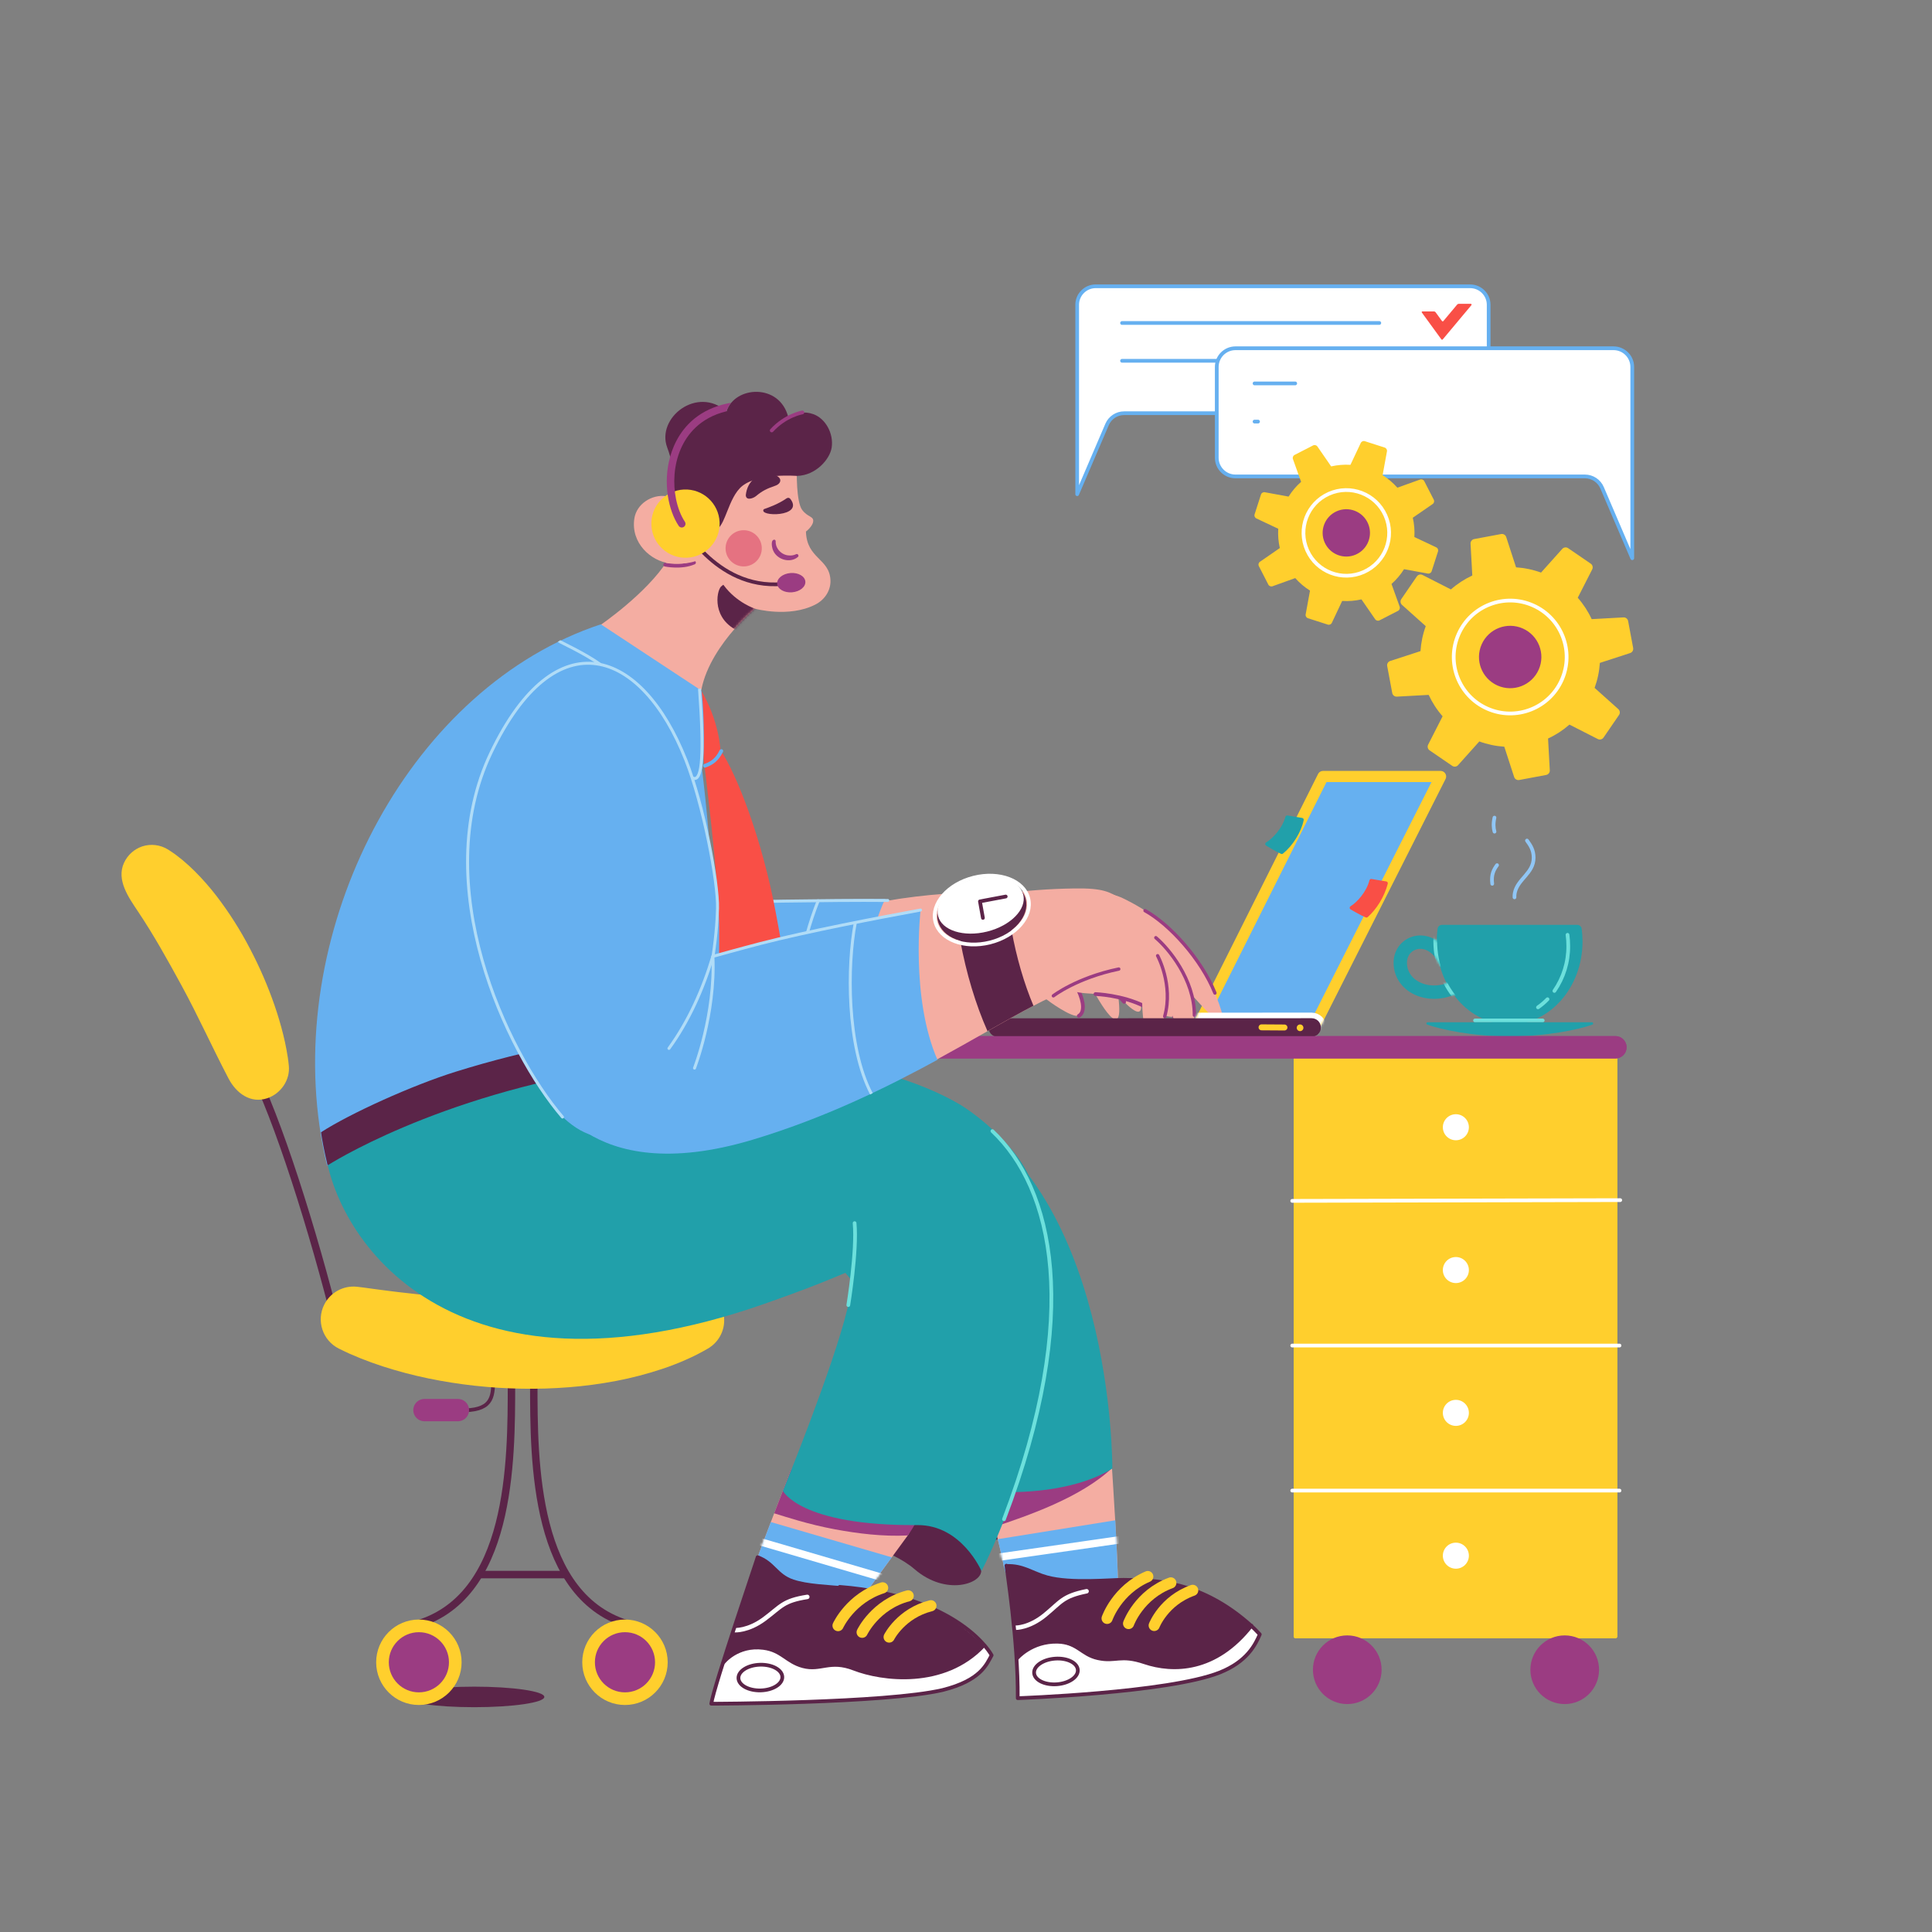 <svg xmlns:xlink="http://www.w3.org/1999/xlink" xmlns="http://www.w3.org/2000/svg" viewBox="0 0 800 800" width="800" height="800" preserveAspectRatio="xMidYMid meet" style="width: 100%; height: 100%; transform: translate3d(0px, 0px, 0px); content-visibility: visible;"><rect x="0" y="0" width="800" height="800" fill="#808080" stroke="none"/><defs><clipPath id="__lottie_element_2"><rect width="800" height="800" x="0" y="0"></rect></clipPath><mask id="__lottie_element_34" mask-type="alpha"><g transform="matrix(0.308,0,0,0.308,0.004,0.003)" opacity="1" style="display: block;"><g opacity="1" transform="matrix(1,0,0,1,1325.042,1015.22)"><g opacity="1" transform="matrix(1,0,0,1,438.275,192.5)"><path fill="rgb(102,176,240)" fill-opacity="1" d=" M-153,175 C-153,175 14.886,-162.298 14.886,-162.298 C14.886,-162.298 171.886,-161.298 171.886,-161.298 C171.886,-161.298 3,176 3,176 C3,176 -153,175 -153,175z"></path></g></g><g opacity="1" transform="matrix(1,0,0,1,1325.042,1015.22)"><g opacity="1" transform="matrix(1,0,0,1,438.275,192)"><path stroke-linecap="round" stroke-linejoin="round" fill-opacity="0" stroke="rgb(255,207,45)" stroke-opacity="1" stroke-width="15" d=" M-154.5,176 C-154.5,176 15.386,-163.298 15.386,-163.298 C15.386,-163.298 173.386,-163.298 173.386,-163.298 C173.386,-163.298 1.5,177 1.5,177"></path></g></g></g></mask><mask id="__lottie_element_98" mask-type="alpha"><g transform="matrix(0.308,-0.004,0.004,0.308,247.681,201.885)" opacity="1" style="display: block;"><g opacity="1" transform="matrix(1,0,0,1,143.305,136.775)"><path fill="rgb(244,173,162)" fill-opacity="1" d=" M62.205,31.405 C62.205,31.405 62.195,31.415 62.195,31.415 C61.805,31.735 50.765,40.925 37.425,55.845 C20.015,75.295 -1.315,104.515 -8.055,136.525 C-8.055,136.525 -32.205,200.539 -123.453,145.666 C-174.426,115.013 -166.676,80.013 -143.305,48.525 C-143.305,48.525 -80.145,6.785 -51.295,-37.535 C23.565,-136.525 143.055,-50.845 62.205,31.405z"></path></g></g></mask><mask id="__lottie_element_135" mask-type="alpha"><g transform="matrix(0.308,0.003,-0.003,0.308,309.429,580.6)" opacity="1" style="display: block;"><g opacity="1" transform="matrix(1,0,0,1,136.886,156.584)"><path fill="rgb(244,173,162)" fill-opacity="1" d=" M81.593,19.132 C81.593,19.132 59.393,50.132 59.393,50.132 C59.393,50.132 23.593,100.132 23.593,100.132 C23.593,100.132 -83.407,132.132 -120.407,50.132 C-116.597,39.403 -110.277,22.194 -103.637,4.293 C-102.177,0.373 -100.707,-3.577 -99.257,-7.507 C-99.24,-7.538 -99.226,-7.572 -99.217,-7.606 C-88.247,-37.056 -77.737,-64.976 -77.417,-65.846 C-77.411,-65.851 -77.408,-65.86 -77.407,-65.868 C-77.407,-65.868 -24.067,-132.132 37.89,-104.898 C120.407,-68.627 81.593,19.132 81.593,19.132z"></path></g><g opacity="1" transform="matrix(1,0,0,1,154.713,90.213)"><path fill="rgb(155,60,130)" fill-opacity="1" d=" M63.766,85.503 C-9.374,89.963 -88.314,67.304 -117.084,58.863 C-117.067,58.832 -117.053,58.798 -117.044,58.764 C-106.074,29.314 -95.564,1.394 -95.244,0.524 C-95.238,0.519 -95.235,0.511 -95.234,0.503 C-95.234,0.503 -50.332,-89.963 27.893,-58.613 C117.084,-22.868 63.766,85.503 63.766,85.503z"></path></g><g opacity="1" transform="matrix(1,0,0,1,106.379,224.796)"><path fill="rgb(102,176,240)" fill-opacity="1" d=" M89.9,-18.08 C89.9,-18.08 54.1,31.92 54.1,31.92 C54.1,31.92 -52.9,63.92 -89.9,-18.08 C-86.09,-28.81 -79.77,-46.019 -73.13,-63.92 C-73.13,-63.92 89.9,-18.08 89.9,-18.08z"></path></g><g opacity="1" transform="matrix(1,0,0,1,106.589,212.18)"><path stroke-linecap="round" stroke-linejoin="round" fill-opacity="0" stroke="rgb(255,255,255)" stroke-opacity="1" stroke-width="10" d="M0 0"></path></g></g></mask><mask id="__lottie_element_159" mask-type="alpha"><g transform="matrix(0.308,-0.006,0.006,0.308,403.581,583.312)" opacity="1" style="display: block;"><g opacity="1" transform="matrix(1,0,0,1,99.116,134.229)"><path fill="rgb(244,173,162)" fill-opacity="1" d=" M88.901,108.269 C88.381,108.867 -34.63,133.978 -64.102,78.268 C-66.782,62.569 -70.396,45.966 -74.169,30.27 C-74.169,30.27 -74.18,30.27 -74.18,30.27 C-79.699,6.518 -89.662,-27.843 -89.098,-25.728 C-85.544,-124.931 57.539,-133.979 83.898,-50.725 C84.713,-32.792 89.663,75.022 88.901,108.269z"></path></g><g opacity="1" transform="matrix(1,0,0,1,91.633,81.492)"><path fill="rgb(155,60,130)" fill-opacity="1" d=" M91.384,2.006 C48.384,41.006 -24.367,64.156 -67.977,77.746 C-74.928,49.427 -81.616,27.006 -81.616,27.006 C-81.616,27.006 -91.384,-45.28 -10.703,-61.365 C71.461,-77.746 91.384,2.006 91.384,2.006z"></path></g><g opacity="1" transform="matrix(1,0,0,1,107.827,210.92)"><path fill="rgb(102,176,240)" fill-opacity="1" d=" M80.19,31.578 C79.686,32.21 -43.352,57.262 -72.812,1.577 C-74.84,-10.321 -77.44,-22.861 -80.19,-34.951 C-80.19,-34.951 78.26,-57.262 78.26,-57.262 C79.299,-28.624 80.188,5.246 80.19,31.578z"></path></g><g opacity="1" transform="matrix(1,0,0,1,118.346,189.082)"><path stroke-linecap="round" stroke-linejoin="round" fill-opacity="0" stroke="rgb(255,255,255)" stroke-opacity="1" stroke-width="10" d="M0 0"></path></g></g></mask><mask id="__lottie_element_180" mask-type="alpha"><g transform="matrix(0.308,0,0,0.308,574.283,378.775)" opacity="1" style="display: block;"><g opacity="1" transform="matrix(1,0,0,1,53,68.024)"><path stroke-linecap="round" stroke-linejoin="round" fill-opacity="0" stroke="rgb(33,160,170)" stroke-opacity="1" stroke-width="18" d=" M25,-6.44 C5.935,-45.56 -35,-33.44 -35,-3.44 C-35,27.56 1,45.56 35,30.82"></path></g></g></mask><clipPath id="__lottie_element_227"><path d="M0,0 L800,0 L800,800 L0,800z"></path></clipPath></defs><g clip-path="url(#__lottie_element_2)"><g clip-path="url(#__lottie_element_227)" transform="matrix(1,0,0,1,0,0)" opacity="1" style="display: block;"><g transform="matrix(0.009,0,0,0.009,519.194,91.619)" opacity="1" style="display: none;"><g opacity="1" transform="matrix(1,0,0,1,1406.08,248.396)"><path fill="#FFFFFF" fill-opacity="1" d=" M252.5,30.972 C252.5,30.972 -214.195,30.972 -214.195,30.972 C-224.196,30.972 -233.234,36.932 -237.174,46.124 C-237.174,46.124 -277.5,140.228 -277.5,140.228 C-277.5,140.228 -277.5,-115.228 -277.5,-115.228 C-277.5,-129.035 -266.307,-140.228 -252.5,-140.228 C-252.5,-140.228 252.5,-140.228 252.5,-140.228 C266.307,-140.228 277.5,-129.035 277.5,-115.228 C277.5,-115.228 277.5,5.972 277.5,5.972 C277.5,19.779 266.307,30.972 252.5,30.972 C252.5,30.972 252.5,30.972 252.5,30.972z"></path><path stroke-linecap="round" stroke-linejoin="round" fill-opacity="0" stroke="#66B0F0" stroke-opacity="1" stroke-width="5px" d=" M252.5,30.972 C252.5,30.972 -214.195,30.972 -214.195,30.972 C-224.196,30.972 -233.234,36.932 -237.174,46.124 C-237.174,46.124 -277.5,140.228 -277.5,140.228 C-277.5,140.228 -277.5,-115.228 -277.5,-115.228 C-277.5,-129.035 -266.307,-140.228 -252.5,-140.228 C-252.5,-140.228 252.5,-140.228 252.5,-140.228 C266.307,-140.228 277.5,-129.035 277.5,-115.228 C277.5,-115.228 277.5,5.972 277.5,5.972 C277.5,19.779 266.307,30.972 252.5,30.972 C252.5,30.972 252.5,30.972 252.5,30.972z"></path></g><g opacity="1" transform="matrix(1,0,0,1,0,0)"><g opacity="1" transform="matrix(1,0,0,1,1362.58,157.668)"><path stroke-linecap="round" stroke-linejoin="round" fill-opacity="0" stroke="#66B0F0" stroke-opacity="1" stroke-width="5px" d=" M-173.5,0 C-173.5,0 173.5,0 173.5,0"></path></g><g opacity="1" transform="matrix(1,0,0,1,1306.58,208.668)"><path stroke-linecap="round" stroke-linejoin="round" fill-opacity="0" stroke="#66B0F0" stroke-opacity="1" stroke-width="5px" d=" M-117.5,0 C-117.5,0 117.5,0 117.5,0"></path></g></g><g opacity="1" transform="matrix(1,0,0,1,1626.901,156.008)"><path fill="#F94F46" fill-opacity="1" d=" M-7.147,23.707 C-7.147,23.707 -33.509,-12.511 -33.509,-12.511 C-33.793,-12.901 -33.706,-13.448 -33.316,-13.732 C-33.169,-13.839 -32.991,-13.898 -32.809,-13.899 C-32.809,-13.899 -17.23,-13.932 -17.23,-13.932 C-16.273,-13.934 -15.374,-13.478 -14.811,-12.704 C-14.811,-12.704 -6.311,-1.033 -6.311,-1.033 C-5.915,-0.489 -5.153,-0.368 -4.609,-0.764 C-4.528,-0.823 -4.455,-0.892 -4.391,-0.969 C-4.391,-0.969 14.015,-22.969 14.015,-22.969 C14.677,-23.759 15.655,-24.215 16.686,-24.212 C16.686,-24.212 32.631,-24.16 32.631,-24.16 C33.21,-24.157 33.679,-23.685 33.676,-23.106 C33.675,-22.862 33.588,-22.626 33.431,-22.438 C33.431,-22.438 -5.222,23.772 -5.222,23.772 C-5.652,24.29 -6.42,24.36 -6.938,23.93 C-7.017,23.865 -7.087,23.79 -7.147,23.707z"></path></g></g><g transform="matrix(0.069,0,0,0.069,477.881,80.307)" opacity="1" style="display: none;"><g opacity="1" transform="matrix(1,0,0,1,1627.08,318.94)"><path fill="#FFFFFF" fill-opacity="1" d=" M-252.5,30.971 C-252.5,30.971 214.2,30.971 214.2,30.971 C224.2,30.974 233.237,36.935 237.174,46.128 C237.174,46.128 277.5,140.228 277.5,140.228 C277.5,140.228 277.5,-115.228 277.5,-115.228 C277.5,-129.035 266.307,-140.228 252.5,-140.228 C252.5,-140.228 -252.5,-140.228 -252.5,-140.228 C-266.307,-140.228 -277.5,-129.035 -277.5,-115.228 C-277.5,-115.228 -277.5,5.972 -277.5,5.972 C-277.499,19.779 -266.307,30.971 -252.5,30.971z"></path><path stroke-linecap="round" stroke-linejoin="round" fill-opacity="0" stroke="#66B0F0" stroke-opacity="1" stroke-width="5px" d=" M-252.5,30.971 C-252.5,30.971 214.2,30.971 214.2,30.971 C224.2,30.974 233.237,36.935 237.174,46.128 C237.174,46.128 277.5,140.228 277.5,140.228 C277.5,140.228 277.5,-115.228 277.5,-115.228 C277.5,-129.035 266.307,-140.228 252.5,-140.228 C252.5,-140.228 -252.5,-140.228 -252.5,-140.228 C-266.307,-140.228 -277.5,-129.035 -277.5,-115.228 C-277.5,-115.228 -277.5,5.972 -277.5,5.972 C-277.499,19.779 -266.307,30.971 -252.5,30.971z"></path></g><g opacity="1" transform="matrix(1,0,0,1,0,0)"><g opacity="1" transform="matrix(1,0,0,1,1573.58,225.668)"><path stroke-linecap="round" stroke-linejoin="round" fill-opacity="0" stroke="#66B0F0" stroke-opacity="1" stroke-width="5px" d=" M-173.5,0 C-173.5,0 173.5,0 173.5,0"></path></g><g opacity="1" transform="matrix(1,0,0,1,1517.58,276.668)"><path stroke-linecap="round" stroke-linejoin="round" fill-opacity="0" stroke="#66B0F0" stroke-opacity="1" stroke-width="5px" d=" M-117.5,0 C-117.5,0 117.5,0 117.5,0"></path></g></g><g opacity="1" transform="matrix(1,0,0,1,1845.901,229.008)"><path fill="#F94F46" fill-opacity="1" d=" M-7.147,23.707 C-7.147,23.707 -33.509,-12.511 -33.509,-12.511 C-33.793,-12.901 -33.706,-13.448 -33.316,-13.732 C-33.168,-13.839 -32.991,-13.898 -32.809,-13.899 C-32.809,-13.899 -17.23,-13.932 -17.23,-13.932 C-16.273,-13.934 -15.374,-13.478 -14.811,-12.704 C-14.811,-12.704 -6.311,-1.033 -6.311,-1.033 C-5.915,-0.489 -5.153,-0.368 -4.609,-0.764 C-4.528,-0.823 -4.455,-0.892 -4.391,-0.969 C-4.391,-0.969 14.015,-22.969 14.015,-22.969 C14.677,-23.759 15.655,-24.215 16.686,-24.212 C16.686,-24.212 32.631,-24.16 32.631,-24.16 C33.21,-24.157 33.679,-23.685 33.676,-23.106 C33.675,-22.862 33.588,-22.626 33.431,-22.438 C33.431,-22.438 -5.222,23.772 -5.222,23.772 C-5.652,24.29 -6.42,24.36 -6.938,23.93 C-7.016,23.865 -7.087,23.79 -7.147,23.707z"></path></g></g><g style="display: none;" transform="matrix(0.009,0,0,0.009,519.194,91.319)" opacity="1"><g opacity="1" transform="matrix(1,0,0,1,1406.08,248.396)"><path fill="#FFFFFF" fill-opacity="1" d=" M252.5,30.972 C252.5,30.972 -214.195,30.972 -214.195,30.972 C-224.196,30.972 -233.234,36.932 -237.174,46.124 C-237.174,46.124 -277.5,140.228 -277.5,140.228 C-277.5,140.228 -277.5,-115.228 -277.5,-115.228 C-277.5,-129.035 -266.307,-140.228 -252.5,-140.228 C-252.5,-140.228 252.5,-140.228 252.5,-140.228 C266.307,-140.228 277.5,-129.035 277.5,-115.228 C277.5,-115.228 277.5,5.972 277.5,5.972 C277.5,19.779 266.307,30.972 252.5,30.972 C252.5,30.972 252.5,30.972 252.5,30.972z"></path><path stroke-linecap="round" stroke-linejoin="round" fill-opacity="0" stroke="#66B0F0" stroke-opacity="1" stroke-width="5px" d=" M252.5,30.972 C252.5,30.972 -214.195,30.972 -214.195,30.972 C-224.196,30.972 -233.234,36.932 -237.174,46.124 C-237.174,46.124 -277.5,140.228 -277.5,140.228 C-277.5,140.228 -277.5,-115.228 -277.5,-115.228 C-277.5,-129.035 -266.307,-140.228 -252.5,-140.228 C-252.5,-140.228 252.5,-140.228 252.5,-140.228 C266.307,-140.228 277.5,-129.035 277.5,-115.228 C277.5,-115.228 277.5,5.972 277.5,5.972 C277.5,19.779 266.307,30.972 252.5,30.972 C252.5,30.972 252.5,30.972 252.5,30.972z"></path></g><g opacity="1" transform="matrix(1,0,0,1,0,0)"><g opacity="1" transform="matrix(1,0,0,1,1362.58,157.668)"><path stroke-linecap="round" stroke-linejoin="round" fill-opacity="0" stroke="#66B0F0" stroke-opacity="1" stroke-width="5px" d=" M-173.5,0 C-173.5,0 173.5,0 173.5,0"></path></g><g opacity="1" transform="matrix(1,0,0,1,1306.58,208.668)"><path stroke-linecap="round" stroke-linejoin="round" fill-opacity="0" stroke="#66B0F0" stroke-opacity="1" stroke-width="5px" d=" M-117.5,0 C-117.5,0 117.5,0 117.5,0"></path></g></g><g opacity="1" transform="matrix(1,0,0,1,1626.901,156.008)"><path fill="#F94F46" fill-opacity="1" d=" M-7.147,23.707 C-7.147,23.707 -33.509,-12.511 -33.509,-12.511 C-33.793,-12.901 -33.706,-13.448 -33.316,-13.732 C-33.169,-13.839 -32.991,-13.898 -32.809,-13.899 C-32.809,-13.899 -17.23,-13.932 -17.23,-13.932 C-16.273,-13.934 -15.374,-13.478 -14.811,-12.704 C-14.811,-12.704 -6.311,-1.033 -6.311,-1.033 C-5.915,-0.489 -5.153,-0.368 -4.609,-0.764 C-4.528,-0.823 -4.455,-0.892 -4.391,-0.969 C-4.391,-0.969 14.015,-22.969 14.015,-22.969 C14.677,-23.759 15.655,-24.215 16.686,-24.212 C16.686,-24.212 32.631,-24.16 32.631,-24.16 C33.21,-24.157 33.679,-23.685 33.676,-23.106 C33.675,-22.862 33.588,-22.626 33.431,-22.438 C33.431,-22.438 -5.222,23.772 -5.222,23.772 C-5.652,24.29 -6.42,24.36 -6.938,23.93 C-7.017,23.865 -7.087,23.79 -7.147,23.707z"></path></g></g><g style="display: none;" transform="matrix(0.018,0,0,0.018,561.525,90.095)" opacity="1"><g opacity="1" transform="matrix(1,0,0,1,1627.08,318.94)"><path fill="#FFFFFF" fill-opacity="1" d=" M-252.5,30.971 C-252.5,30.971 214.2,30.971 214.2,30.971 C224.2,30.974 233.237,36.935 237.174,46.128 C237.174,46.128 277.5,140.228 277.5,140.228 C277.5,140.228 277.5,-115.228 277.5,-115.228 C277.5,-129.035 266.307,-140.228 252.5,-140.228 C252.5,-140.228 -252.5,-140.228 -252.5,-140.228 C-266.307,-140.228 -277.5,-129.035 -277.5,-115.228 C-277.5,-115.228 -277.5,5.972 -277.5,5.972 C-277.499,19.779 -266.307,30.971 -252.5,30.971z"></path><path stroke-linecap="round" stroke-linejoin="round" fill-opacity="0" stroke="#66B0F0" stroke-opacity="1" stroke-width="5px" d=" M-252.5,30.971 C-252.5,30.971 214.2,30.971 214.2,30.971 C224.2,30.974 233.237,36.935 237.174,46.128 C237.174,46.128 277.5,140.228 277.5,140.228 C277.5,140.228 277.5,-115.228 277.5,-115.228 C277.5,-129.035 266.307,-140.228 252.5,-140.228 C252.5,-140.228 -252.5,-140.228 -252.5,-140.228 C-266.307,-140.228 -277.5,-129.035 -277.5,-115.228 C-277.5,-115.228 -277.5,5.972 -277.5,5.972 C-277.499,19.779 -266.307,30.971 -252.5,30.971z"></path></g><g opacity="1" transform="matrix(1,0,0,1,0,0)"><g opacity="1" transform="matrix(1,0,0,1,1573.58,225.668)"><path stroke-linecap="round" stroke-linejoin="round" fill-opacity="0" stroke="#66B0F0" stroke-opacity="1" stroke-width="5px" d=" M-173.5,0 C-173.5,0 173.5,0 173.5,0"></path></g><g opacity="1" transform="matrix(1,0,0,1,1517.58,276.668)"><path stroke-linecap="round" stroke-linejoin="round" fill-opacity="0" stroke="#66B0F0" stroke-opacity="1" stroke-width="5px" d=" M-117.5,0 C-117.5,0 117.5,0 117.5,0"></path></g></g><g opacity="1" transform="matrix(1,0,0,1,1845.901,229.008)"><path fill="#F94F46" fill-opacity="1" d=" M-7.147,23.707 C-7.147,23.707 -33.509,-12.511 -33.509,-12.511 C-33.793,-12.901 -33.706,-13.448 -33.316,-13.732 C-33.168,-13.839 -32.991,-13.898 -32.809,-13.899 C-32.809,-13.899 -17.23,-13.932 -17.23,-13.932 C-16.273,-13.934 -15.374,-13.478 -14.811,-12.704 C-14.811,-12.704 -6.311,-1.033 -6.311,-1.033 C-5.915,-0.489 -5.153,-0.368 -4.609,-0.764 C-4.528,-0.823 -4.455,-0.892 -4.391,-0.969 C-4.391,-0.969 14.015,-22.969 14.015,-22.969 C14.677,-23.759 15.655,-24.215 16.686,-24.212 C16.686,-24.212 32.631,-24.16 32.631,-24.16 C33.21,-24.157 33.679,-23.685 33.676,-23.106 C33.675,-22.862 33.588,-22.626 33.431,-22.438 C33.431,-22.438 -5.222,23.772 -5.222,23.772 C-5.652,24.29 -6.42,24.36 -6.938,23.93 C-7.016,23.865 -7.087,23.79 -7.147,23.707z"></path></g></g><g style="display: block;" transform="matrix(0.307,0,0,0.307,99.564,85.337)" opacity="1"><g opacity="1" transform="matrix(1,0,0,1,1406.08,248.396)"><path fill="#FFFFFF" fill-opacity="1" d=" M252.5,30.972 C252.5,30.972 -214.195,30.972 -214.195,30.972 C-224.196,30.972 -233.234,36.932 -237.174,46.124 C-237.174,46.124 -277.5,140.228 -277.5,140.228 C-277.5,140.228 -277.5,-115.228 -277.5,-115.228 C-277.5,-129.035 -266.307,-140.228 -252.5,-140.228 C-252.5,-140.228 252.5,-140.228 252.5,-140.228 C266.307,-140.228 277.5,-129.035 277.5,-115.228 C277.5,-115.228 277.5,5.972 277.5,5.972 C277.5,19.779 266.307,30.972 252.5,30.972 C252.5,30.972 252.5,30.972 252.5,30.972z"></path><path stroke-linecap="round" stroke-linejoin="round" fill-opacity="0" stroke="#66B0F0" stroke-opacity="1" stroke-width="5px" d=" M252.5,30.972 C252.5,30.972 -214.195,30.972 -214.195,30.972 C-224.196,30.972 -233.234,36.932 -237.174,46.124 C-237.174,46.124 -277.5,140.228 -277.5,140.228 C-277.5,140.228 -277.5,-115.228 -277.5,-115.228 C-277.5,-129.035 -266.307,-140.228 -252.5,-140.228 C-252.5,-140.228 252.5,-140.228 252.5,-140.228 C266.307,-140.228 277.5,-129.035 277.5,-115.228 C277.5,-115.228 277.5,5.972 277.5,5.972 C277.5,19.779 266.307,30.972 252.5,30.972 C252.5,30.972 252.5,30.972 252.5,30.972z"></path></g><g opacity="1" transform="matrix(1,0,0,1,0,0)"><g opacity="1" transform="matrix(1,0,0,1,1362.58,157.668)"><path stroke-linecap="round" stroke-linejoin="round" fill-opacity="0" stroke="#66B0F0" stroke-opacity="1" stroke-width="5px" d=" M-173.5,0 C-173.5,0 173.5,0 173.5,0"></path></g><g opacity="1" transform="matrix(1,0,0,1,1306.58,208.668)"><path stroke-linecap="round" stroke-linejoin="round" fill-opacity="0" stroke="#66B0F0" stroke-opacity="1" stroke-width="5px" d=" M-117.5,0 C-117.5,0 117.5,0 117.5,0"></path></g></g><g opacity="1" transform="matrix(1,0,0,1,1626.901,156.008)"><path fill="#F94F46" fill-opacity="1" d=" M-7.147,23.707 C-7.147,23.707 -33.509,-12.511 -33.509,-12.511 C-33.793,-12.901 -33.706,-13.448 -33.316,-13.732 C-33.169,-13.839 -32.991,-13.898 -32.809,-13.899 C-32.809,-13.899 -17.23,-13.932 -17.23,-13.932 C-16.273,-13.934 -15.374,-13.478 -14.811,-12.704 C-14.811,-12.704 -6.311,-1.033 -6.311,-1.033 C-5.915,-0.489 -5.153,-0.368 -4.609,-0.764 C-4.528,-0.823 -4.455,-0.892 -4.391,-0.969 C-4.391,-0.969 14.015,-22.969 14.015,-22.969 C14.677,-23.759 15.655,-24.215 16.686,-24.212 C16.686,-24.212 32.631,-24.16 32.631,-24.16 C33.21,-24.157 33.679,-23.685 33.676,-23.106 C33.675,-22.862 33.588,-22.626 33.431,-22.438 C33.431,-22.438 -5.222,23.772 -5.222,23.772 C-5.652,24.29 -6.42,24.36 -6.938,23.93 C-7.017,23.865 -7.087,23.79 -7.147,23.707z"></path></g></g><g style="display: block;" transform="matrix(0.31,0,0,0.31,85.465,88.806)" opacity="1"><g opacity="1" transform="matrix(1,0,0,1,1627.08,318.94)"><path fill="#FFFFFF" fill-opacity="1" d=" M-252.5,30.971 C-252.5,30.971 214.2,30.971 214.2,30.971 C224.2,30.974 233.237,36.935 237.174,46.128 C237.174,46.128 277.5,140.228 277.5,140.228 C277.5,140.228 277.5,-115.228 277.5,-115.228 C277.5,-129.035 266.307,-140.228 252.5,-140.228 C252.5,-140.228 -252.5,-140.228 -252.5,-140.228 C-266.307,-140.228 -277.5,-129.035 -277.5,-115.228 C-277.5,-115.228 -277.5,5.972 -277.5,5.972 C-277.499,19.779 -266.307,30.971 -252.5,30.971z"></path><path stroke-linecap="round" stroke-linejoin="round" fill-opacity="0" stroke="#66B0F0" stroke-opacity="1" stroke-width="5px" d=" M-252.5,30.971 C-252.5,30.971 214.2,30.971 214.2,30.971 C224.2,30.974 233.237,36.935 237.174,46.128 C237.174,46.128 277.5,140.228 277.5,140.228 C277.5,140.228 277.5,-115.228 277.5,-115.228 C277.5,-129.035 266.307,-140.228 252.5,-140.228 C252.5,-140.228 -252.5,-140.228 -252.5,-140.228 C-266.307,-140.228 -277.5,-129.035 -277.5,-115.228 C-277.5,-115.228 -277.5,5.972 -277.5,5.972 C-277.499,19.779 -266.307,30.971 -252.5,30.971z"></path></g><g opacity="1" transform="matrix(1,0,0,1,0,0)"><g opacity="1" transform="matrix(1,0,0,1,1573.58,225.668)"><path stroke-linecap="round" stroke-linejoin="round" fill-opacity="0" stroke="#66B0F0" stroke-opacity="1" stroke-width="5px" d=" M-173.5,0 C-173.5,0 -151.791,0 -119.234,0"></path></g><g opacity="1" transform="matrix(1,0,0,1,1517.58,276.668)"><path stroke-linecap="round" stroke-linejoin="round" fill-opacity="0" stroke="#66B0F0" stroke-opacity="1" stroke-width="5px" d=" M-117.5,0 C-117.5,0 -115.868,0 -112.877,0"></path></g></g></g></g><g transform="matrix(0.308,0,0,0.308,167.237,698.331)" opacity="1" style="display: block;"><g opacity="1" transform="matrix(1,0,0,1,94.544,14.057)"><path fill="#5B2448" fill-opacity="1" d=" M94.294,0 C94.294,7.624 52.077,13.806 0,13.806 C-52.078,13.806 -94.294,7.624 -94.294,0 C-94.294,-7.625 -52.078,-13.806 0,-13.806 C52.077,-13.806 94.294,-7.625 94.294,0z"></path></g></g><g transform="matrix(0.308,0,0,0.308,74.631,337.723)" opacity="1" style="display: block;"><g opacity="1" transform="matrix(1,0,0,1,0,0)"><g opacity="1" transform="matrix(1,0,0,1,540.817,921.715)"><path stroke-linecap="round" stroke-linejoin="round" fill-opacity="0" stroke="#5B2448" stroke-opacity="1" stroke-width="10px" d=" M-65.5,-159.04 C-65.5,-52.482 -65.5,131.307 65.5,166.5"></path></g><g opacity="1" transform="matrix(1,0,0,1,379.817,921.715)"><path stroke-linecap="round" stroke-linejoin="round" fill-opacity="0" stroke="#5B2448" stroke-opacity="1" stroke-width="10px" d=" M65.5,-159.04 C65.5,-52.482 65.5,131.307 -65.5,166.5"></path></g><g opacity="1" transform="matrix(1,0,0,1,0,0)"><path stroke-linecap="round" stroke-linejoin="round" fill-opacity="0" stroke="#5B2448" stroke-opacity="1" stroke-width="10px" d=" M402.332,1020.371 C402.332,1020.371 518.301,1020.371 518.301,1020.371"></path></g></g></g><g transform="matrix(0.308,0,0,0.308,76.797,337.723)" opacity="1" style="display: block;"><g opacity="1" transform="matrix(1,0,0,1,0,0)"><g opacity="1" transform="matrix(1,0,0,1,590.882,1138.27)"><path fill="#FFCF2D" fill-opacity="1" d=" M0,-57.436 C31.721,-57.436 57.436,-31.72 57.436,0.001 C57.436,31.721 31.721,57.436 0,57.436 C-31.721,57.436 -57.436,31.721 -57.436,0.001 C-57.436,-31.72 -31.721,-57.436 0,-57.436z"></path></g><g opacity="1" transform="matrix(1,0,0,1,590.882,1138.27)"><path fill="#9B3C82" fill-opacity="1" d=" M0,-40.436 C22.333,-40.436 40.436,-22.332 40.436,0.001 C40.436,22.333 22.333,40.436 0,40.436 C-22.332,40.436 -40.436,22.333 -40.436,0.001 C-40.436,-22.332 -22.332,-40.436 0,-40.436z"></path></g></g></g><g transform="matrix(0.308,0,0,0.308,72.464,337.723)" opacity="1" style="display: block;"><g opacity="1" transform="matrix(1,0,0,1,0,0)"><g opacity="1" transform="matrix(1,0,0,1,327.882,1138.27)"><path fill="#FFCF2D" fill-opacity="1" d=" M0,-57.436 C31.721,-57.436 57.436,-31.72 57.436,0.001 C57.436,31.721 31.721,57.436 0,57.436 C-31.721,57.436 -57.436,31.721 -57.436,0.001 C-57.436,-31.72 -31.721,-57.436 0,-57.436z"></path></g><g opacity="1" transform="matrix(1,0,0,1,327.882,1138.27)"><path fill="#9B3C82" fill-opacity="1" d=" M0,-40.436 C22.333,-40.436 40.436,-22.332 40.436,0.001 C40.436,22.333 22.333,40.436 0,40.436 C-22.332,40.436 -40.436,22.333 -40.436,0.001 C-40.436,-22.332 -22.332,-40.436 0,-40.436z"></path></g></g></g><g transform="matrix(0.306,-0.028,0.028,0.306,55.901,346.625)" opacity="1" style="display: block;"><g opacity="1" transform="matrix(1,0,0,1,169.317,502.715)"><path stroke-linecap="round" stroke-linejoin="round" fill-opacity="0" stroke="#5B2448" stroke-opacity="1" stroke-width="10px" d=" M-42,-180.5 C-13,-111.5 22,49.5 42,180.5"></path></g></g><g transform="matrix(0.302,-0.058,0.058,0.302,45.735,352.462)" opacity="1" style="display: block;"><g opacity="1" transform="matrix(1,0,0,1,91.348,184.975)"><path fill="#FFCF2D" fill-opacity="1" d=" M91.038,122.329 C91.038,125.839 90.928,129.369 90.808,132.919 C90.708,134.709 90.638,136.479 90.508,138.279 C90.388,140.099 90.238,141.829 90.069,143.808 C88.406,163.179 72.423,178.928 53.335,181.508 C29.576,184.725 13.475,166.808 7.085,145.658 C-6.496,100.704 -17.223,55.021 -31.615,10.127 C-43.341,-26.462 -55.284,-62.943 -70.282,-98.383 C-79.004,-118.997 -91.099,-145.364 -76.498,-165.983 C-69.816,-175.471 -59.476,-181.738 -47.972,-183.271 C-35.969,-184.725 -23.927,-180.885 -14.982,-172.751 C-11.982,-170.001 -9.132,-167.081 -6.312,-164.141 C-3.692,-161.221 -1.081,-158.261 1.449,-155.231 C3.889,-152.251 6.238,-149.221 8.568,-146.151 C10.848,-143.091 12.978,-140.031 15.138,-136.921 C23.346,-124.786 30.777,-112.144 37.388,-99.071 C49.991,-73.892 60.367,-47.658 68.398,-20.671 C76.42,5.764 82.447,32.763 86.428,60.099 C88.398,73.739 89.798,87.489 90.538,101.369 C90.898,108.317 91.098,115.289 91.038,122.329z"></path></g></g><g transform="matrix(0.308,0,0,0.308,74.631,339.89)" opacity="1" style="display: block;"><g opacity="1" transform="matrix(1,0,0,1,0,0)"><g opacity="1" transform="matrix(1,0,0,1,394.045,775.215)"><path stroke-linecap="round" stroke-linejoin="round" fill-opacity="0" stroke="#5B2448" stroke-opacity="1" stroke-width="5px" d=" M26.728,-20 C26.272,5 21.272,20 -26.728,17"></path></g><g opacity="1" transform="matrix(1,0,0,1,0,0)"><path stroke-linecap="round" stroke-linejoin="round" fill-opacity="0" stroke="#9B3C82" stroke-opacity="1" stroke-width="30px" d=" M328.317,792.215 C328.317,792.215 373.317,792.215 373.317,792.215"></path></g></g></g><g transform="matrix(0.308,0,0,0.308,74.631,339.89)" opacity="1" style="display: block;"><g opacity="1" transform="matrix(1,0,0,1,458.191,694.046)"><path fill="#FFCF2D" fill-opacity="1" d=" M-218.439,-67.424 C-213.77,-66.924 -209.179,-66.25 -204.589,-65.611 C-199.963,-65.024 -195.364,-64.405 -190.789,-63.754 C-186.162,-63.223 -181.588,-62.564 -176.995,-61.974 C-172.375,-61.455 -167.795,-60.834 -163.195,-60.28 C-144.801,-58.08 -126.383,-56.127 -107.929,-54.569 C-71.038,-51.368 -34.05,-49.326 2.821,-48.74 C39.692,-48.154 76.433,-48.967 112.622,-51.541 C130.72,-52.782 148.629,-54.56 166.352,-56.872 C166.352,-56.872 173.005,-57.704 173.005,-57.704 C175.205,-58.022 177.375,-58.396 179.581,-58.689 C181.773,-59.012 184.008,-59.274 186.18,-59.645 C188.352,-60.016 190.528,-60.364 192.716,-60.707 C192.716,-60.707 196.003,-61.222 196.003,-61.222 C197.103,-61.389 198.156,-61.621 199.244,-61.798 C199.244,-61.798 205.744,-62.938 205.744,-62.938 C207.955,-63.255 210.043,-63.737 212.209,-64.131 C214.359,-64.538 216.53,-64.921 218.719,-65.277 C218.719,-65.277 222.148,-65.84 222.148,-65.84 C246.061,-69.764 268.626,-53.56 272.55,-29.647 C275.508,-11.621 266.989,6.351 251.162,15.473 C248.732,16.873 246.285,18.251 243.818,19.605 C241.354,20.953 238.865,22.327 236.375,23.538 C231.375,25.955 226.346,28.523 221.266,30.639 C218.73,31.745 216.189,32.858 213.63,33.926 C211.071,34.992 208.516,35.945 205.951,36.962 C203.386,37.977 200.805,38.925 198.226,39.885 C198.226,39.885 190.477,42.571 190.477,42.571 C169.937,49.448 148.957,54.928 127.677,58.972 C106.716,62.961 85.549,65.789 64.276,67.442 C43.119,69.122 21.985,69.764 0.876,69.368 C-41.284,68.695 -83.29,64.081 -124.591,55.587 C-145.29,51.297 -165.741,45.891 -185.857,39.394 C-190.884,37.68 -195.913,35.994 -200.908,34.225 C-205.893,32.364 -210.872,30.504 -215.807,28.553 C-220.75,26.553 -225.653,24.441 -230.539,22.341 C-235.403,20.101 -240.249,17.841 -245.027,15.44 C-266.75,4.521 -275.509,-21.941 -264.59,-43.663 C-256.364,-60.028 -238.866,-69.589 -220.651,-67.673 C-220.651,-67.673 -218.439,-67.424 -218.439,-67.424z"></path></g></g><g transform="matrix(0.308,0,0,0.308,372.922,429.036)" opacity="1" style="display: block;"><g opacity="1" transform="matrix(1,0,0,1,746,416)"><path fill="#FFCF2D" fill-opacity="1" d=" M-215,-393.5 C-215,-393.5 215,-393.5 215,-393.5 C216.381,-393.5 217.5,-392.38 217.5,-391 C217.5,-391 217.5,391 217.5,391 C217.5,392.381 216.381,393.5 215,393.5 C215,393.5 -215,393.5 -215,393.5 C-216.381,393.5 -217.5,392.381 -217.5,391 C-217.5,391 -217.5,-391 -217.5,-391 C-217.5,-392.38 -216.381,-393.5 -215,-393.5z"></path></g><g opacity="1" transform="matrix(1,0,0,1,746,416)"><path stroke-linecap="round" stroke-linejoin="round" fill-opacity="0" stroke="#FFCF2D" stroke-opacity="1" stroke-width="5px" d=" M-215,-391 C-215,-391 215,-391 215,-391 C215,-391 215,391 215,391 C215,391 -215,391 -215,391 C-215,391 -215,-391 -215,-391z"></path></g><g opacity="1" transform="matrix(1,0,0,1,0,0)"><path stroke-linecap="round" stroke-linejoin="round" fill-opacity="0" stroke="#FFFFFF" stroke-opacity="1" stroke-width="5px" d=" M526.5,415.999 C526.5,415.999 966.5,415.999 966.5,415.999"></path></g><g opacity="1" transform="matrix(1,0,0,1,747,220.999)"><path stroke-linecap="round" stroke-linejoin="round" fill-opacity="0" stroke="#FFFFFF" stroke-opacity="1" stroke-width="5px" d=" M-220.5,0.5 C-220.5,0.5 220.5,-0.5 220.5,-0.5"></path></g><g opacity="1" transform="matrix(1,0,0,1,0,0)"><path stroke-linecap="round" stroke-linejoin="round" fill-opacity="0" stroke="#FFFFFF" stroke-opacity="1" stroke-width="5px" d=" M526.5,611 C526.5,611 966.5,611 966.5,611"></path></g><g opacity="1" transform="matrix(1,0,0,1,0,0)"><path stroke-linecap="round" stroke-linejoin="miter" fill-opacity="0" stroke-miterlimit="10" stroke="#9B3C82" stroke-opacity="1" stroke-width="30px" d="M0 0"></path></g><g opacity="1" transform="matrix(1,0,0,1,600.493,851.84)"><path fill="#9B3C82" fill-opacity="1" d=" M0.001,-46.16 C25.494,-46.16 46.159,-25.494 46.159,0 C46.159,25.493 25.494,46.159 0.001,46.159 C-25.493,46.159 -46.159,25.493 -46.159,0 C-46.159,-25.494 -25.493,-46.16 0.001,-46.16z"></path></g><g opacity="1" transform="matrix(1,0,0,1,892.84,851.84)"><path fill="#9B3C82" fill-opacity="1" d=" M0,-46.16 C25.493,-46.16 46.16,-25.494 46.16,0 C46.16,25.493 25.493,46.159 0,46.159 C-25.493,46.159 -46.16,25.493 -46.16,0 C-46.16,-25.494 -25.493,-46.16 0,-46.16z"></path></g><g opacity="1" transform="matrix(1,0,0,1,746.5,122.5)"><path fill="#FFFFFF" fill-opacity="1" d=" M0,-17.5 C9.665,-17.5 17.5,-9.665 17.5,0 C17.5,9.665 9.665,17.5 0,17.5 C-9.665,17.5 -17.5,9.665 -17.5,0 C-17.5,-9.665 -9.665,-17.5 0,-17.5z"></path></g><g opacity="1" transform="matrix(1,0,0,1,746.5,314.499)"><path fill="#FFFFFF" fill-opacity="1" d=" M0,-17.5 C9.665,-17.5 17.5,-9.665 17.5,0 C17.5,9.665 9.665,17.5 0,17.5 C-9.665,17.5 -17.5,9.665 -17.5,0 C-17.5,-9.665 -9.665,-17.5 0,-17.5z"></path></g><g opacity="1" transform="matrix(1,0,0,1,746.5,506.5)"><path fill="#FFFFFF" fill-opacity="1" d=" M0,-17.5 C9.665,-17.5 17.5,-9.665 17.5,0 C17.5,9.665 9.665,17.5 0,17.5 C-9.665,17.5 -17.5,9.665 -17.5,0 C-17.5,-9.665 -9.665,-17.5 0,-17.5z"></path></g><g opacity="1" transform="matrix(1,0,0,1,746.5,698.5)"><path fill="#FFFFFF" fill-opacity="1" d=" M0,-17.5 C9.665,-17.5 17.5,-9.665 17.5,0 C17.5,9.665 9.665,17.5 0,17.5 C-9.665,17.5 -17.5,9.665 -17.5,0 C-17.5,-9.665 -9.665,-17.5 0,-17.5z"></path></g></g><g transform="matrix(0.281,0.125,-0.125,0.281,599.367,204.485)" opacity="1" style="display: block;"><g opacity="1" transform="matrix(1,0,0,1,166.432,166.429)"><path fill="#FFCF2D" fill-opacity="1" d=" M161.264,4.825 C161.264,4.825 120.747,-8.234 120.747,-8.234 C119.969,-19.721 117.544,-31.035 113.547,-41.833 C113.547,-41.833 145.197,-70.328 145.197,-70.328 C147.623,-72.317 148.121,-75.834 146.34,-78.417 C146.34,-78.417 125.407,-108.801 125.407,-108.801 C123.626,-111.385 120.163,-112.173 117.441,-110.613 C117.441,-110.613 79.54,-91.191 79.54,-91.191 C70.873,-98.773 61.163,-105.071 50.705,-109.891 C50.705,-109.891 52.936,-152.401 52.936,-152.401 C53.245,-155.523 51.111,-158.362 48.025,-158.93 C48.025,-158.93 11.737,-165.611 11.737,-165.611 C8.654,-166.178 5.65,-164.289 4.827,-161.264 C4.827,-161.264 -8.232,-120.748 -8.232,-120.748 C-19.719,-119.969 -31.035,-117.543 -41.833,-113.547 C-41.833,-113.547 -70.326,-145.196 -70.326,-145.196 C-72.314,-147.623 -75.832,-148.12 -78.416,-146.34 C-78.416,-146.34 -108.803,-125.408 -108.803,-125.408 C-111.386,-123.627 -112.174,-120.165 -110.616,-117.442 C-110.616,-117.442 -91.192,-79.542 -91.192,-79.542 C-98.774,-70.875 -105.072,-61.165 -109.892,-50.707 C-109.892,-50.707 -152.402,-52.937 -152.402,-52.937 C-155.525,-53.247 -158.363,-51.112 -158.931,-48.026 C-158.931,-48.026 -165.615,-11.739 -165.615,-11.739 C-166.182,-8.653 -164.291,-5.646 -161.262,-4.823 C-161.262,-4.823 -120.747,8.235 -120.747,8.235 C-119.967,19.722 -117.543,31.037 -113.547,41.835 C-113.547,41.835 -145.193,70.325 -145.193,70.325 C-147.62,72.314 -148.118,75.832 -146.338,78.416 C-146.338,78.416 -125.404,108.799 -125.404,108.799 C-123.624,111.383 -120.16,112.171 -117.437,110.611 C-117.437,110.611 -79.538,91.189 -79.538,91.189 C-70.87,98.77 -61.16,105.069 -50.703,109.89 C-50.703,109.89 -52.932,152.398 -52.932,152.398 C-53.243,155.521 -51.108,158.36 -48.021,158.928 C-48.021,158.928 -11.733,165.61 -11.733,165.61 C-8.648,166.178 -5.642,164.287 -4.819,161.259 C-4.819,161.259 8.24,120.744 8.24,120.744 C19.726,119.964 31.041,117.538 41.839,113.543 C41.839,113.543 70.332,145.192 70.332,145.192 C72.321,147.619 75.838,148.116 78.421,146.335 C78.421,146.335 108.806,125.402 108.806,125.402 C111.389,123.622 112.178,120.159 110.618,117.436 C110.618,117.436 91.196,79.536 91.196,79.536 C98.778,70.869 105.076,61.158 109.896,50.7 C109.896,50.7 152.406,52.931 152.406,52.931 C155.525,53.24 158.362,51.108 158.933,48.025 C158.933,48.025 165.616,11.739 165.616,11.739 C166.182,8.654 164.29,5.648 161.264,4.825z"></path></g><g opacity="1" transform="matrix(1,0,0,1,166.434,166.426)"><path fill="#9B3C82" fill-opacity="1" d=" M0,-42 C23.196,-42 42,-23.196 42,0 C42,23.196 23.196,42 0,42 C-23.195,42 -42,23.196 -42,0 C-42,-23.196 -23.195,-42 0,-42z"></path></g><g opacity="1" transform="matrix(1,0,0,1,166.434,166.426)"><path stroke-linecap="butt" stroke-linejoin="miter" fill-opacity="0" stroke-miterlimit="10" stroke="#FFFFFF" stroke-opacity="1" stroke-width="5px" d=" M0,-76 C41.974,-76 76,-41.974 76,0 C76,41.974 41.974,76 0,76 C-41.974,76 -76,41.974 -76,0 C-76,-41.974 -41.974,-76 0,-76z"></path></g></g><g transform="matrix(0.281,-0.125,0.125,0.281,506.258,200.978)" opacity="1" style="display: block;"><g opacity="1" transform="matrix(1,0,0,1,126.154,126.157)"><path fill="#FFCF2D" fill-opacity="1" d=" M119.768,-25.281 C119.768,-25.281 87.56,-27.663 87.56,-27.663 C84.931,-35.994 81.12,-43.905 76.243,-51.153 C76.243,-51.153 94.482,-77.823 94.482,-77.823 C95.916,-79.722 95.657,-82.404 93.883,-83.991 C93.883,-83.991 73.013,-102.651 73.013,-102.651 C71.238,-104.239 68.541,-104.2 66.813,-102.562 C66.813,-102.562 42.343,-81.462 42.343,-81.462 C34.598,-85.501 26.314,-88.407 17.744,-90.091 C17.744,-90.091 11.78,-121.837 11.78,-121.837 C11.45,-124.195 9.369,-125.906 6.992,-125.773 C6.992,-125.773 -20.96,-124.211 -20.96,-124.211 C-23.337,-124.078 -25.214,-122.146 -25.279,-119.766 C-25.279,-119.766 -27.663,-87.557 -27.663,-87.557 C-35.994,-84.928 -43.905,-81.117 -51.153,-76.24 C-51.153,-76.24 -77.822,-94.48 -77.822,-94.48 C-79.721,-95.915 -82.404,-95.654 -83.991,-93.88 C-83.991,-93.88 -102.651,-73.008 -102.651,-73.008 C-104.239,-71.233 -104.2,-68.537 -102.562,-66.808 C-102.562,-66.808 -81.461,-42.339 -81.461,-42.339 C-85.5,-34.594 -88.407,-26.309 -90.09,-17.738 C-90.09,-17.738 -121.836,-11.781 -121.836,-11.781 C-124.194,-11.451 -125.905,-9.368 -125.772,-6.991 C-125.772,-6.991 -124.21,20.96 -124.21,20.96 C-124.077,23.337 -122.143,25.215 -119.763,25.28 C-119.763,25.28 -87.555,27.663 -87.555,27.663 C-84.926,35.994 -81.116,43.905 -76.239,51.153 C-76.239,51.153 -94.479,77.82 -94.479,77.82 C-95.914,79.72 -95.652,82.402 -93.878,83.989 C-93.878,83.989 -73.01,102.649 -73.01,102.649 C-71.235,104.236 -68.539,104.198 -66.81,102.56 C-66.81,102.56 -42.339,81.46 -42.339,81.46 C-34.595,85.499 -26.311,88.405 -17.74,90.089 C-17.74,90.089 -11.779,121.838 -11.779,121.838 C-11.449,124.196 -9.367,125.907 -6.99,125.774 C-6.99,125.774 20.961,124.212 20.961,124.212 C23.338,124.078 25.216,122.146 25.281,119.766 C25.281,119.766 27.664,87.557 27.664,87.557 C35.996,84.928 43.906,81.118 51.154,76.241 C51.154,76.241 77.823,94.481 77.823,94.481 C79.723,95.915 82.405,95.654 83.993,93.88 C83.993,93.88 102.652,73.012 102.652,73.012 C104.24,71.237 104.201,68.541 102.563,66.812 C102.563,66.812 81.463,42.342 81.463,42.342 C85.502,34.597 88.409,26.313 90.092,17.742 C90.092,17.742 121.836,11.784 121.836,11.784 C124.194,11.454 125.904,9.372 125.771,6.995 C125.771,6.995 124.209,-20.956 124.209,-20.956 C124.078,-23.333 122.148,-25.214 119.768,-25.281z"></path></g><g opacity="1" transform="matrix(1,0,0,1,126.156,126.156)"><path fill="#9B3C82" fill-opacity="1" d=" M0,-31.866 C17.599,-31.866 31.866,-17.599 31.866,0 C31.866,17.599 17.599,31.866 0,31.866 C-17.6,31.866 -31.866,17.599 -31.866,0 C-31.866,-17.599 -17.6,-31.866 0,-31.866z"></path></g><g opacity="1" transform="matrix(1,0,0,1,126.156,126.156)"><path stroke-linecap="butt" stroke-linejoin="miter" fill-opacity="0" stroke-miterlimit="10" stroke="#FFFFFF" stroke-opacity="1" stroke-width="5px" d=" M0,-57.662 C31.846,-57.662 57.662,-31.846 57.662,0 C57.662,31.846 31.846,57.662 0,57.662 C-31.846,57.662 -57.662,31.846 -57.662,0 C-57.662,-31.846 -31.846,-57.662 0,-57.662z"></path></g></g><g transform="matrix(0.308,0,0,0.308,574.283,378.775)" opacity="1" style="display: block;"><g opacity="1" transform="matrix(1,0,0,1,53,68.024)"><path stroke-linecap="round" stroke-linejoin="round" fill-opacity="0" stroke="#21A0AA" stroke-opacity="1" stroke-width="18px" d="M0 0"></path></g><g opacity="1" transform="matrix(1,0,0,1,81,64.986)"><path stroke-linecap="butt" stroke-linejoin="miter" fill-opacity="0" stroke-miterlimit="10" stroke="#6CE0DC" stroke-opacity="1" stroke-width="5px" d="M0 0"></path></g><g opacity="1" transform="matrix(1,0,0,1,165,80.542)"><path fill="#21A0AA" fill-opacity="1" d=" M-90.682,-66.958 C-93.717,-67.042 -96.351,-64.876 -96.853,-61.882 C-97.615,-56.148 -97.997,-50.371 -98,-44.587 C-98,17.064 -54.124,67.042 0,67.042 C54.124,67.042 98,17.064 98,-44.587 C97.997,-50.371 97.614,-56.148 96.853,-61.882 C96.35,-64.876 93.716,-67.042 90.681,-66.958 C90.681,-66.958 -90.682,-66.958 -90.682,-66.958z"></path></g><g opacity="1" transform="matrix(1,0,0,1,0,0)"><path stroke-linecap="round" stroke-linejoin="round" fill-opacity="0" stroke="#6CE0DC" stroke-opacity="1" stroke-width="5px" d=" M118.5,142.084 C118.5,142.084 209.5,142.084 209.5,142.084"></path></g><g opacity="1" transform="matrix(1,0,0,1,234.581,64.704)"><path stroke-linecap="round" stroke-linejoin="round" fill-opacity="0" stroke="#6CE0DC" stroke-opacity="1" stroke-width="5px" d=" M-9.41,37.725 C2.892,19.969 9.41,-1.152 9.255,-22.753 C9.253,-27.76 8.921,-32.762 8.262,-37.725"></path></g><g opacity="1" transform="matrix(1,0,0,1,209.535,119.041)"><path stroke-linecap="round" stroke-linejoin="round" fill-opacity="0" stroke="#6CE0DC" stroke-opacity="1" stroke-width="5px" d=" M-6.406,5.457 C-1.793,2.242 2.497,-1.414 6.406,-5.457"></path></g><g opacity="1" transform="matrix(1,0,0,1,165.313,154.083)"><path fill="#21A0AA" fill-opacity="1" d="M0 0"></path></g></g><g transform="matrix(0.308,0,0,0.308,574.283,378.775)" opacity="1" style="display: block;"><g opacity="1" transform="matrix(1,0,0,1,53,68.024)"><path stroke-linecap="round" stroke-linejoin="round" fill-opacity="0" stroke="#21A0AA" stroke-opacity="1" stroke-width="18px" d=" M25,-6.44 C5.935,-45.56 -35,-33.44 -35,-3.44 C-35,27.56 1,45.56 35,30.82"></path></g></g><g mask="url(#__lottie_element_180)" style="display: block;"><g transform="matrix(0.308,0,0,0.308,574.283,378.775)" opacity="1"><g opacity="1" transform="matrix(1,0,0,1,81,64.986)"><path stroke-linecap="butt" stroke-linejoin="miter" fill-opacity="0" stroke-miterlimit="10" stroke="#6CE0DC" stroke-opacity="1" stroke-width="5px" d=" M-8.682,-52.402 C-11.717,-52.486 -14.351,-50.32 -14.853,-47.326 C-15.615,-41.592 -15.997,-35.815 -16,-30.031 C-16,2.661 -3.662,32.069 16,52.486"></path></g></g></g><g transform="matrix(0.308,0,0,0.308,574.284,378.775)" opacity="1" style="display: block;"><g opacity="1" transform="matrix(1,0,0,1,165.313,154.083)"><path fill="#21A0AA" fill-opacity="1" d=" M-110.6,-9.5 C-111.496,-9.501 -112.224,-8.774 -112.224,-7.878 C-112.225,-7.191 -111.792,-6.578 -111.144,-6.349 C-92.527,0.151 -50.537,9.5 -0.313,9.5 C48.196,9.5 91.824,0.588 110.955,-6.356 C111.795,-6.667 112.224,-7.6 111.913,-8.44 C111.677,-9.077 111.07,-9.5 110.391,-9.5 C110.391,-9.5 -110.6,-9.5 -110.6,-9.5z"></path></g></g><g transform="matrix(0.308,0,0,0.308,615.44,337.015)" opacity="1" style="display: block;"><g opacity="1" transform="matrix(1,0,0,1,49.738,70.383)"><path stroke-linecap="round" stroke-linejoin="round" fill-opacity="0" stroke="#90C6F5" stroke-opacity="1" stroke-width="5px" d=" M4.971,-34.544 C9.442,-28.348 13.934,-21.901 13.922,-11.483 C13.898,9.608 -7.623,17.001 -11.406,35.883 C-11.819,37.946 -11.927,39.932 -11.818,41.813"></path></g></g><g transform="matrix(0.308,0,0,0.308,615.439,337.014)" opacity="1" style="display: block;"><g opacity="1" transform="matrix(1,0,0,1,14.5,49.5)"><path stroke-linecap="round" stroke-linejoin="round" fill-opacity="0" stroke="#90C6F5" stroke-opacity="1" stroke-width="5px" d=" M-3.457,-25.639 C-4.847,-30.546 -5.251,-36.515 -3.5,-44.5 M-6.5,44.5 C-8.159,31.784 -4.176,25.155 -0.022,19.418"></path></g></g><g transform="matrix(0.308,-0.006,0.006,0.308,364.833,609.676)" opacity="1" style="display: block;"><g opacity="1" transform="matrix(1,0,0,1,155.411,66.25)"><path fill="#5B2448" fill-opacity="1" d=" M155.161,-66 C106.161,-41 81.161,-34 -17.839,-41 C-116.839,-48 -155.161,-7.952 -144.839,19 C-126.839,66 35.161,45 155.161,-66z"></path></g></g><g transform="matrix(0.308,-0.006,0.006,0.308,403.581,583.312)" opacity="1" style="display: block;"><g opacity="1" transform="matrix(1,0,0,1,99.116,134.229)"><path fill="#F4ADA2" fill-opacity="1" d=" M88.901,108.269 C88.381,108.867 -34.63,133.978 -64.102,78.268 C-66.782,62.569 -70.396,45.966 -74.169,30.27 C-74.169,30.27 -74.18,30.27 -74.18,30.27 C-79.699,6.518 -89.662,-27.843 -89.098,-25.728 C-87.299,-75.947 -49.745,-103.062 -9.676,-106.796 C29.408,-110.438 70.882,-91.834 83.898,-50.725 C84.713,-32.792 89.663,75.022 88.901,108.269z"></path></g><g opacity="1" transform="matrix(1,0,0,1,91.633,81.492)"><path fill="#9B3C82" fill-opacity="1" d=" M91.384,2.006 C48.384,41.006 -24.367,64.156 -67.977,77.746 C-74.928,49.427 -81.616,27.006 -81.616,27.006 C-81.616,27.006 -91.384,-45.28 -10.703,-61.365 C71.461,-77.746 91.384,2.006 91.384,2.006z"></path></g><g opacity="1" transform="matrix(1,0,0,1,107.827,210.92)"><path fill="#66B0F0" fill-opacity="1" d=" M80.19,31.578 C79.756,32.122 -14.265,61.152 -58.465,30.864 C-65.633,25.952 -69.613,16.003 -72.812,1.577 C-74.84,-10.321 -77.44,-22.861 -80.19,-34.951 C-80.19,-34.951 78.26,-57.262 78.26,-57.262 C79.299,-28.624 80.188,5.246 80.19,31.578z"></path></g><g opacity="1" transform="matrix(1,0,0,1,118.346,189.082)"><path stroke-linecap="round" stroke-linejoin="round" fill-opacity="0" stroke="#FFFFFF" stroke-opacity="1" stroke-width="10px" d="M0 0"></path></g></g><g mask="url(#__lottie_element_159)" style="display: block;"><g transform="matrix(0.308,-0.006,0.006,0.308,403.581,583.312)" opacity="1"><g opacity="1" transform="matrix(1,0,0,1,118.346,189.082)"><path stroke-linecap="round" stroke-linejoin="round" fill-opacity="0" stroke="#FFFFFF" stroke-opacity="1" stroke-width="10px" d=" M-93.671,11.583 C-93.671,11.583 93.671,-11.583 93.671,-11.583"></path></g></g></g><g transform="matrix(0.307,-0.021,0.021,0.307,-46.301,28.238)" opacity="1" style="display: block;"><g opacity="1" transform="matrix(1,0,0,1,1359.134,2106.76)"><g opacity="1" transform="matrix(1,0,0,1,177.499,105.806)"><path fill="#FFFFFF" fill-opacity="1" d=" M160.643,15.85 C143.105,56.002 103.02,74.438 -3.134,77.158 C-82.184,79.104 -161.376,79.186 -169.76,79.319 C-167.867,27.885 -168.039,-1.735 -164.26,-6.681 C-159.382,-13.066 -127.505,-18.551 -107.885,-11.681 C-76.875,-0.821 14.115,29.144 17.365,29.514 C92.758,39.79 111.304,-45.08 160.643,15.85z"></path></g><g opacity="1" transform="matrix(1,0,0,1,173.386,93.76)"><path fill="#5B2448" fill-opacity="1" d=" M154.584,15.584 C102.234,73.941 41.553,68.93 4.353,53.489 C-27.727,40.17 -28.777,53.94 -54.937,45.64 C-76.787,38.71 -83.647,23.09 -111.467,19.85 C-128.177,17.92 -152.647,25.489 -163.647,37.489 C-162.656,15.954 -168.723,-87.719 -168.649,-89.51 C-145.507,-88.85 -134.267,-77.38 -114.647,-70.51 C-83.637,-59.65 -29.647,-61.51 -12.647,-60.19 C21.417,-57.545 55.957,-47.881 72.607,-40.821 C112.584,-23.101 123.381,-15.074 154.584,15.584z"></path></g><g opacity="1" transform="matrix(1,0,0,1,60.561,70.106)"><path stroke-linecap="round" stroke-linejoin="round" fill-opacity="0" stroke="#FFFFFF" stroke-opacity="1" stroke-width="6px" d=" M-49.303,20.344 C-49.303,20.344 -31.354,22.106 -8.688,5.987 C13.978,-10.134 16.467,-17.73 49.303,-22.107"></path></g><g opacity="1" transform="matrix(1,0,0,1,176.18,146.509)"><path stroke-linecap="round" stroke-linejoin="round" fill-opacity="0" stroke="#5B2448" stroke-opacity="1" stroke-width="5px" d=" M151.802,-37.167 C151.802,-37.167 151.794,-37.166 151.794,-37.166 C99.44,21.189 42.256,17.682 5.058,2.24 C-27.023,-11.079 -33.432,-0.667 -57.234,-7.609 C-79.234,-14.026 -82.825,-30.809 -109.795,-33.394 C-144.942,-36.76 -165.942,-14.76 -165.942,-14.76"></path></g><g opacity="1" transform="matrix(1,0,0,1,61.39,152.864)"><path stroke-linecap="round" stroke-linejoin="round" fill-opacity="0" stroke="#5B2448" stroke-opacity="1" stroke-width="5px" d=" M-0.087,-17.271 C16.198,-17.353 29.438,-9.686 29.486,-0.148 C29.534,9.39 16.371,17.189 0.087,17.271 C-16.198,17.352 -29.439,9.686 -29.486,0.147 C-29.534,-9.391 -16.371,-17.19 -0.087,-17.271z"></path></g><g opacity="1" transform="matrix(1,0,0,1,0,0)"><path stroke-linecap="round" stroke-linejoin="round" fill-opacity="0" stroke="#5B2448" stroke-opacity="1" stroke-width="5px" d=" M4.616,6.226 C4.378,8.269 13.616,108.225 7.616,185.225 C7.616,185.225 209.999,191.985 280.887,169.413 C319.356,157.165 331.883,134.498 338.438,121.816 C338.409,121.777 338.383,121.735 338.36,121.692 C338.317,121.642 338.267,121.552 338.184,121.449 C338.184,121.449 338.182,121.44 338.182,121.44 C334.288,116.578 330.222,112.018 326.011,107.743 C264.581,45.38 203.778,38.923 161.617,36.231"></path></g><g opacity="1" transform="matrix(1,0,0,1,168.761,63.157)"><path stroke-linecap="round" stroke-linejoin="round" fill-opacity="0" stroke="#FFCF2D" stroke-opacity="1" stroke-width="15px" d=" M24.61,-29.265 C-18.142,-14.231 -33.827,23.149 -33.827,23.149"></path></g><g opacity="1" transform="matrix(1,0,0,1,203.273,74.795)"><path stroke-linecap="round" stroke-linejoin="round" fill-opacity="0" stroke="#FFCF2D" stroke-opacity="1" stroke-width="15px" d=" M20.436,-30.271 C-23.39,-17.434 -39.99,20.394 -39.99,20.394"></path></g><g opacity="1" transform="matrix(1,0,0,1,238.94,86.281)"><path stroke-linecap="round" stroke-linejoin="round" fill-opacity="0" stroke="#FFCF2D" stroke-opacity="1" stroke-width="15px" d=" M13.482,-29.746 C-26.283,-18.619 -41.436,13.854 -41.436,13.854"></path></g></g></g><g transform="matrix(0.308,0,0,0.308,135.577,423.648)" opacity="1" style="display: block;"><g opacity="1" transform="matrix(1,0,0,1,478.451,272.675)"><path fill="#21A0AA" fill-opacity="1" d=" M-478.201,-95.522 C-446.201,41.478 -255.754,272.425 233.096,56.425 C277.522,36 478.202,-95.522 372.799,-162.522 C255.072,-232.087 68.441,-241.671 -90.724,-226.668 C-175.933,-267.687 -256.607,-272.425 -317.773,-254.567 C-366.031,-240.479 -495.574,-212.032 -478.201,-95.522z"></path></g></g><g transform="matrix(0.308,-0.006,0.006,0.308,313.961,436.909)" opacity="1" style="display: block;"><g opacity="1" transform="matrix(1,0,0,1,232.675,323.033)"><path fill="#21A0AA" fill-opacity="1" d=" M-127.278,-34.27 C-52.455,35.688 -88.469,244.028 -68.73,322.783 C-68.73,322.783 -43.533,262.412 73.425,269.783 C121.425,273.783 189.425,267.783 232.425,241.783 C232.425,241.783 242.519,-144.787 12.425,-253.217 C-110.652,-311.77 -232.425,-194.099 -127.278,-34.27z"></path></g></g><g transform="matrix(0.308,0.003,-0.003,0.308,382.03,619.846)" opacity="1" style="display: block;"><g opacity="1" transform="matrix(1,0,0,1,182.75,121.9)"><path fill="#5B2448" fill-opacity="1" d=" M-283.5,-60.85 C-283.5,-60.85 -227.52,-54.066 -192.402,-24.483 C-149.988,11.244 -101.626,-6.001 -103.003,-23.991 C-109.458,-108.312 -252.5,-127.35 -252.5,-127.35 C-252.5,-127.35 -283.5,-60.85 -283.5,-60.85z"></path></g></g><g transform="matrix(0.308,0.003,-0.003,0.308,309.429,580.6)" opacity="1" style="display: block;"><g opacity="1" transform="matrix(1,0,0,1,136.886,156.584)"><path fill="#F4ADA2" fill-opacity="1" d=" M81.593,19.132 C81.593,19.132 59.393,50.132 59.393,50.132 C59.393,50.132 23.593,100.132 23.593,100.132 C23.593,100.132 -83.407,132.132 -120.407,50.132 C-116.597,39.403 -110.277,22.194 -103.637,4.293 C-102.177,0.373 -100.707,-3.577 -99.257,-7.507 C-99.24,-7.538 -99.226,-7.572 -99.217,-7.606 C-88.247,-37.056 -77.737,-64.976 -77.417,-65.846 C-77.411,-65.851 -77.408,-65.86 -77.407,-65.868 C-77.407,-65.868 -24.067,-132.132 37.89,-104.898 C120.407,-68.627 81.593,19.132 81.593,19.132z"></path></g><g opacity="1" transform="matrix(1,0,0,1,106.379,224.796)"><path fill="#66B0F0" fill-opacity="1" d=" M89.9,-18.08 C89.9,-18.08 54.1,31.92 54.1,31.92 C54.1,31.92 -52.9,63.92 -89.9,-18.08 C-86.09,-28.81 -79.77,-46.019 -73.13,-63.92 C-73.13,-63.92 89.9,-18.08 89.9,-18.08z"></path></g><g opacity="1" transform="matrix(1,0,0,1,106.589,212.18)"><path stroke-linecap="round" stroke-linejoin="round" fill-opacity="0" stroke="#FFFFFF" stroke-opacity="1" stroke-width="10px" d="M0 0"></path></g></g><g transform="matrix(0.308,0.003,-0.003,0.308,309.429,580.6)" opacity="1" style="display: block;"><g opacity="1" transform="matrix(1,0,0,1,154.713,90.213)"><path fill="#9B3C82" fill-opacity="1" d=" M62.898,86.869 C29.337,88.916 -4.745,84.94 -35.341,79.56 C-71.423,73.216 -101.515,63.431 -117.084,58.863 C-117.067,58.832 -117.053,58.798 -117.044,58.764 C-106.074,29.314 -95.564,1.394 -95.244,0.524 C-95.238,0.519 -95.235,0.511 -95.234,0.503 C-95.234,0.503 -29.305,-85.079 48.92,-53.729 C138.111,-17.984 62.898,86.869 62.898,86.869z"></path></g></g><g mask="url(#__lottie_element_135)" style="display: block;"><g transform="matrix(0.308,0.003,-0.003,0.308,309.429,580.6)" opacity="1"><g opacity="1" transform="matrix(1,0,0,1,106.589,212.18)"><path stroke-linecap="round" stroke-linejoin="round" fill-opacity="0" stroke="#FFFFFF" stroke-opacity="1" stroke-width="10px" d=" M-101.589,-28.713 C-101.589,-28.713 101.589,28.713 101.589,28.713"></path></g></g></g><g transform="matrix(0.308,-0.009,0.009,0.308,291.179,643.924)" opacity="1" style="display: block;"><g opacity="1" transform="matrix(1,0,0,1,194.195,103.948)"><path fill="#FFFFFF" fill-opacity="1" d=" M189.335,41.911 C169.427,85.658 98.314,95.728 -19.259,96.097 C-105.752,96.314 -187.191,95.385 -188.695,93.544 C-182.695,60.544 -120.774,-100.457 -120.695,-100.457 C-98.695,-93.457 -93.695,-70.457 -68.695,-64.457 C-42.747,-58.229 -28.661,-57.924 0.305,-54.456 C83.351,-43.288 142.296,-19.892 189.335,41.911z"></path></g><g opacity="1" transform="matrix(1,0,0,1,198.117,100.561)"><path fill="#5B2448" fill-opacity="1" d=" M174.99,31.981 C120.045,87.109 36.956,73.597 -0.149,57.93 C-32.149,44.417 -42.849,61.56 -68.957,53.099 C-90.757,46.044 -97.529,30.373 -125.326,26.972 C-142.026,24.937 -166.52,36.103 -176.62,44.927 C-176.71,44.996 -124.699,-98.074 -124.62,-98.074 C-101.62,-89.074 -99.62,-72.074 -77.62,-64.074 C-59.229,-57.386 -33,-55.804 -4.032,-52.335 C76.075,-39.959 123.434,-20.621 174.99,31.981z"></path></g><g opacity="1" transform="matrix(1,0,0,1,88.749,82.131)"><path stroke-linecap="round" stroke-linejoin="round" fill-opacity="0" stroke="#FFFFFF" stroke-opacity="1" stroke-width="6px" d=" M-49.43,19.99 C-49.43,19.99 -31.494,21.862 -8.731,5.879 C14.032,-10.104 16.569,-17.684 49.43,-21.862"></path></g><g opacity="1" transform="matrix(1,0,0,1,198.922,160.07)"><path stroke-linecap="round" stroke-linejoin="round" fill-opacity="0" stroke="#5B2448" stroke-opacity="1" stroke-width="5px" d=" M174.198,-27.532 C174.198,-27.532 174.19,-27.53 174.19,-27.53 C119.246,27.598 36.153,14.094 -0.95,-1.574 C-32.95,-15.089 -45.502,0.184 -69.261,-6.902 C-91.223,-13.453 -96.923,-29.082 -121.661,-33.003 C-156.716,-38.563 -175.919,-15.079 -175.919,-15.079"></path></g><g opacity="1" transform="matrix(1,0,0,1,72.013,166.784)"><path stroke-linecap="round" stroke-linejoin="round" fill-opacity="0" stroke="#5B2448" stroke-opacity="1" stroke-width="5px" d=" M-29.487,-0.032 C-29.477,-9.57 -16.267,-17.288 0.018,-17.27 C16.304,-17.253 29.497,-9.507 29.487,0.032 C29.477,9.571 16.267,17.288 -0.018,17.271 C-16.304,17.253 -29.497,9.507 -29.487,-0.032z"></path></g><g opacity="1" transform="matrix(1,0,0,1,193.945,104.467)"><path stroke-linecap="round" stroke-linejoin="round" fill-opacity="0" stroke="#5B2448" stroke-opacity="1" stroke-width="5px" d=" M-120.945,-99.467 C-121.195,-97.426 -184.493,71.153 -188.945,95.533 C-188.945,95.533 45.13,101.972 122.527,86.155 C173.751,74.828 182.427,53.629 189.586,41.4 C189.586,41.4 150.574,-38.694 -11.831,-56.382"></path></g><g opacity="1" transform="matrix(1,0,0,1,210.42,75.726)"><path stroke-linecap="round" stroke-linejoin="round" fill-opacity="0" stroke="#FFCF2D" stroke-opacity="1" stroke-width="15px" d=" M29.305,-24.672 C-14.239,-12.116 -32.043,24.301 -32.043,24.301"></path></g><g opacity="1" transform="matrix(1,0,0,1,244.208,89.328)"><path stroke-linecap="round" stroke-linejoin="round" fill-opacity="0" stroke="#FFCF2D" stroke-opacity="1" stroke-width="15px" d=" M29.521,-26.518 C-14.97,-16.217 -33.715,20.594 -33.715,20.594"></path></g><g opacity="1" transform="matrix(1,0,0,1,279.161,102.846)"><path stroke-linecap="round" stroke-linejoin="round" fill-opacity="0" stroke="#FFCF2D" stroke-opacity="1" stroke-width="15px" d=" M24.736,-25.83 C-15.601,-17.004 -32.596,14.55 -32.596,14.55"></path></g></g><g transform="matrix(0.308,0,0,0.308,135.577,421.635)" opacity="1" style="display: block;"><g opacity="1" transform="matrix(1,0,0,1,474.908,268.474)"><path fill="#21A0AA" fill-opacity="1" d=" M-474.482,-70.737 C-442.482,66.263 -258.317,278.783 192.342,84.224 C298.251,40.465 431.861,44.546 462.278,10.161 C512.942,-47.113 408.613,-133.035 376.342,-151.776 C258.615,-221.341 67.013,-223.426 -92.152,-208.424 C-177.361,-261.755 -279.256,-243.654 -329.993,-224.737 C-383.1,-204.935 -489.355,-160.247 -474.482,-70.737z"></path></g></g><g transform="matrix(0.308,0.003,-0.003,0.308,281.984,440.7)" opacity="1" style="display: block;"><g opacity="1" transform="matrix(1,0,0,1,316.526,314.862)"><path fill="#21A0AA" fill-opacity="1" d=" M-173.901,257.237 C-173.901,257.237 -150.517,304.221 7.319,301.485 C66.668,300.453 93.93,362.194 93.927,362.204 C97.131,360.203 320.569,-106.082 59.724,-261.389 C12.922,-287.394 -99.149,-252.398 -87.764,-189.214 C-80.981,-151.572 -74.15,-55.207 -89.54,11.246 C-108.149,91.602 -173.901,257.237 -173.901,257.237z"></path></g><g opacity="1" transform="matrix(1,0,0,1,442.5,336.473)"><path stroke-linecap="round" stroke-linejoin="round" fill-opacity="0" stroke="#6CE0DC" stroke-opacity="1" stroke-width="5px" d=" M-23,-250.75 C58.627,-175.01 100.686,-7.918 -2.347,270.92"></path></g><g opacity="1" transform="matrix(1,0,0,1,0,0)"><path stroke-linecap="round" stroke-linejoin="miter" fill-opacity="0" stroke-miterlimit="4" stroke="#6CE0DC" stroke-opacity="1" stroke-width="5px" d=" M228.061,321.519 C228.061,321.519 239.33,248.483 235.462,211.245"></path></g></g><g transform="matrix(0.296,0.084,-0.084,0.296,355.736,349.003)" opacity="1" style="display: block;"><g opacity="1" transform="matrix(1,0,0,1,160.45,132.869)"><path fill="#F4ADA2" fill-opacity="1" d=" M-110.668,131.585 C-110.668,131.585 -160.2,91.754 -152.03,20.511 C-149.209,-4.085 -136.116,-39.479 -104.529,-67.444 C-54.041,-91.448 -7.855,-108.089 34.671,-117.368 C47.868,-120.248 60.688,-122.657 73.225,-123.88 C131.695,-129.582 146.471,-38.738 85.374,-7.39 C75.105,-2.121 64.21,3.108 53.443,9.191 C-30.098,56.388 -116.907,132.501 -110.668,131.585z"></path></g></g><g transform="matrix(0.296,0.084,-0.084,0.296,355.736,349.003)" opacity="1" style="display: block;"><g opacity="1" transform="matrix(1,0,0,1,160.45,132.869)"><path fill="#F4ADA2" fill-opacity="1" d=" M73.225,-123.88 C110.919,-128.609 160.124,-89.019 160.141,-77.437 C160.201,-33.863 108.617,-18.276 85.374,-7.39 C34.608,16.387 21.006,-37.996 19.713,-58.095 C17.841,-87.19 49.691,-121.131 73.225,-123.88z"></path></g></g><g transform="matrix(0.291,0.1,-0.1,0.291,426.264,380.148)" opacity="1" style="display: block;"><g opacity="1" transform="matrix(1,0,0,1,88.633,62.873)"><path fill="#F4ADA2" fill-opacity="1" d=" M-21.343,-54.156 C5.303,-47.972 25.078,-36.477 38.866,-24.509 C50.369,-14.525 57.704,-4.212 61.383,3.622 C88.383,62.622 21.383,-1.378 21.383,-1.378 C3.619,-15.523 -20.428,-26.992 -41.476,-33.948 C-88.384,-49.452 -57.83,-62.623 -21.343,-54.156z"></path></g></g><g transform="matrix(0.296,0.086,-0.086,0.296,421.999,374.204)" opacity="1" style="display: block;"><g opacity="1" transform="matrix(1,0,0,1,113.112,58.619)"><path fill="#F4ADA2" fill-opacity="1" d=" M-108.096,-25.726 C-112.862,-32.535 -95.159,-42.747 -77.117,-45.811 C-36.962,-52.63 -3.219,-44.093 21.237,-32.595 C41.818,-22.919 56.017,-11.149 62.491,-4.373 C111.648,60.242 60.055,29.587 54.109,25.511 C33.778,13.919 15.334,5.344 -1.214,-1.053 C-66.258,-26.194 -101.877,-16.841 -108.096,-25.726z"></path></g><g opacity="1" transform="matrix(1,0,0,1,144.974,74.988)"><path stroke-linecap="round" stroke-linejoin="miter" fill-opacity="0" stroke-miterlimit="10" stroke="#9B3C82" stroke-opacity="1" stroke-width="5px" d=" M27.279,12.29 C9.545,0.869 -8.625,-7.989 -30.614,-16.357"></path></g></g><g transform="matrix(0.292,0.098,-0.098,0.292,407.656,363.278)" opacity="1" style="display: block;"><g opacity="1" transform="matrix(1,0,0,1,147.558,45.108)"><path fill="#F4ADA2" fill-opacity="1" d=" M-139.478,3.699 C-147.308,-11.28 -110.053,-33.606 -81.908,-37.558 C-40.636,-41.72 -1.661,-35.915 32.224,-22.386 C57.765,-12.189 81.372,2.349 103.344,21.246 C143.331,55.637 89.436,36.431 81.577,33.964 C56.789,25.902 35.216,16.182 13.175,13.692 C-73.005,3.956 -131.669,18.637 -139.478,3.699z"></path></g><g opacity="1" transform="matrix(1,0,0,1,176.367,67.466)"><path stroke-linecap="round" stroke-linejoin="miter" fill-opacity="0" stroke-miterlimit="10" stroke="#9B3C82" stroke-opacity="1" stroke-width="5px" d=" M61.67,16.464 C31.915,4.631 -10.352,-13.186 -63.719,-11.034"></path></g></g><g transform="matrix(0.273,0.143,-0.143,0.273,401.548,370.594)" opacity="1" style="display: block;"><g opacity="1" transform="matrix(1,0,0,1,110.668,66.265)"><path fill="#F4ADA2" fill-opacity="1" d=" M-10.603,-52.166 C106.623,-32.195 94.844,8.808 94.844,8.808 C94.78,8.91 94.704,9.011 94.63,9.111 C94.617,9.131 94.601,9.151 94.582,9.166 C88.432,16.975 47.881,10.553 46.227,10.184 C26.545,8.983 5.202,9.918 -19.828,22.062 C-110.418,66.015 -97.96,-67.05 -10.603,-52.166z"></path></g><g opacity="1" transform="matrix(1,0,0,1,176.778,40.343)"><path stroke-linecap="round" stroke-linejoin="miter" fill-opacity="0" stroke-miterlimit="10" stroke="#9B3C82" stroke-opacity="1" stroke-width="5px" d=" M-37.63,-17.588 C-1.671,-10.245 38.369,19.73 28.408,35.575"></path></g></g><g transform="matrix(0.296,0.084,-0.084,0.296,209.43,326.705)" opacity="1" style="display: block;"><g opacity="1" transform="matrix(1,0,0,1,285.691,209.5)"><path fill="#66B0F0" fill-opacity="1" d=" M272.191,-33.749 C230.488,18.991 140.261,83.651 46.861,120.501 C-171.139,206.5 -236.139,67.501 -236.139,67.501 C-285.441,-47.681 16.414,-135.999 39.257,-145.091 C86.869,-159.612 245.861,-206.499 245.861,-206.499 C245.861,-206.499 228.781,-113.749 272.191,-33.749z"></path></g><g opacity="1" transform="matrix(1,0,0,1,424.052,111)"><path stroke-linecap="round" stroke-linejoin="round" fill-opacity="0" stroke="#B0DCF7" stroke-opacity="1" stroke-width="4px" d=" M111.5,-107 C34.5,-86 -99.506,-44.709 -99.506,-44.709"></path></g><g opacity="1" transform="matrix(1,0,0,1,463.523,143.5)"><path stroke-linecap="round" stroke-linejoin="round" fill-opacity="0" stroke="#B0DCF7" stroke-opacity="1" stroke-width="4px" d=" M-17.971,-113.5 C-24.029,-55.842 -19.735,40.96 19.029,102"></path></g></g><g transform="matrix(0.308,-0.004,0.004,0.308,247.681,201.885)" opacity="1" style="display: block;"><g opacity="1" transform="matrix(1,0,0,1,143.305,136.775)"><path fill="#F4ADA2" fill-opacity="1" d=" M62.205,31.405 C62.205,31.405 62.195,31.415 62.195,31.415 C61.805,31.735 50.765,40.925 37.425,55.845 C20.015,75.295 -1.315,104.515 -8.055,136.525 C-8.055,136.525 -32.205,200.539 -123.453,145.666 C-174.426,115.013 -166.676,80.013 -143.305,48.525 C-143.305,48.525 -80.145,6.785 -51.295,-37.535 C23.565,-136.525 143.055,-50.845 62.205,31.405z"></path></g></g><g mask="url(#__lottie_element_98)" style="display: block;"><g transform="matrix(0.308,-0.004,0.004,0.308,294.184,242.604)" opacity="1"><g opacity="1" transform="matrix(1,0,0,1,28.19,29.27)"><path fill="#5B2448" fill-opacity="1" d=" M50.44,-10.92 C50.44,-10.92 48.047,29.659 41.225,36.348 C37.423,40.076 26.569,41.438 3.17,29.02 C-27.94,10.25 -19.24,-25.99 -12.9,-29.02 C1.569,-41.312 12.585,-46.166 22.915,-43.674 C40.151,-39.516 50.44,-10.92 50.44,-10.92z"></path></g></g></g><g transform="matrix(0.307,-0.014,0.014,0.307,268.787,176.038)" opacity="1" style="display: block;"><g opacity="1" transform="matrix(1,0,0,1,117.518,134.251)"><path fill="#F4ADA2" fill-opacity="1" d=" M117.041,85.823 C116.941,98.611 109.031,111.234 95.027,117.551 C58.569,134 13.87,119.375 13.87,119.375 C13.87,119.375 -10.641,110.254 -26.981,85.781 C-50.641,51.19 -62.215,64.807 -80.598,53.573 C-117.268,31.164 -82.376,-63.979 -77.194,-75.448 C-57.109,-122.086 0.764,-134 40.256,-110.851 C77.501,-89.02 78.14,-56.777 78.14,-56.777 C78.14,-56.777 77.806,-50.168 77.967,-41.821 C78.181,-30.786 79.284,-16.721 83.178,-10.902 C90.026,-0.691 97.756,-1.753 97.515,4.57 C97.309,9.99 90.744,16.07 87.028,18.645 C86.521,55.715 117.269,55.98 117.041,85.823z"></path></g></g><g transform="matrix(0.307,-0.014,0.014,0.307,298.906,193.476)" opacity="1" style="display: block;"><g opacity="1" transform="matrix(1,0,0,1,57.74,23.547)"><path fill="#5B2448" fill-opacity="1" d=" M-27.229,15.351 C-20.965,-23.297 27.493,-12.761 19.167,0.62 C18.174,2.216 15.788,3.789 13.49,4.463 C1.699,7.919 -4.638,10.598 -13.497,17.333 C-17.544,20.411 -27.493,23.296 -27.229,15.351z"></path></g><g opacity="1" transform="matrix(1,0,0,1,76.517,58.595)"><path fill="#5B2448" fill-opacity="1" d=" M-22.613,0.448 C-16.994,-1.287 -3.413,-5.137 8.787,-12.816 C10.496,-13.898 12.766,-13.371 13.825,-11.648 C31.428,13.898 -31.428,10.442 -22.613,0.448z"></path></g><g opacity="1" transform="matrix(1,0,0,1,24.406,110.46)"><path fill="#E57281" fill-opacity="1" d=" M0,-24.405 C13.479,-24.405 24.407,-13.477 24.407,0.002 C24.407,13.482 13.479,24.409 0,24.409 C-13.479,24.409 -24.407,13.482 -24.407,0.002 C-24.407,-13.477 -13.479,-24.405 0,-24.405z"></path></g><g opacity="1" transform="matrix(1,0,0,1,79.796,117.181)"><path fill="#9B3C82" fill-opacity="1" d=" M17.126,8.169 C6.279,16.757 -11.457,10.603 -15.94,-2.163 C-17.331,-5.705 -19.089,-16.757 -13.362,-16.471 C-12.43,-16.125 -11.838,-15.21 -11.903,-14.22 C-12.792,-4.295 -4.658,4.8 5.151,5.664 C8.394,6.15 11.719,5.733 14.732,4.434 C16.997,3.314 19.09,6.58 17.126,8.169z"></path></g></g><g transform="matrix(0.306,-0.033,0.033,0.306,271.189,230.408)" opacity="1" style="display: block;"><g opacity="1" transform="matrix(1,0,0,1,31.95,15.96)"><path stroke-linecap="round" stroke-linejoin="miter" fill-opacity="0" stroke-miterlimit="10" stroke="#9B3C82" stroke-opacity="1" stroke-width="5px" d=" M-19.45,-3.461 C-19.45,-3.461 1.778,3.461 19.45,-2.096"></path></g></g><g transform="matrix(0.307,-0.014,0.014,0.307,271.065,160.317)" opacity="1" style="display: block;"><g opacity="1" transform="matrix(1,0,0,1,122.955,103.225)"><path fill="#5B2448" fill-opacity="1" d=" M63.065,24.965 C63.065,24.965 12.645,18.525 -10.585,34.825 C-20.865,42.035 -27.305,56.035 -32.895,68.405 C-41.605,87.675 -48.215,102.975 -63.965,82.545 C-65.455,80.615 -66.915,78.695 -68.355,76.795 C-68.365,76.735 -68.365,76.685 -68.375,76.635 C-68.395,76.655 -68.425,76.665 -68.445,76.685 C-77.205,82.415 -91.855,86.505 -100.955,76.935 C-108.385,69.105 -110.825,57.875 -107.465,43.235 C-107.375,43.005 -107.295,42.785 -107.205,42.555 C-98.565,19.545 -105.065,-6.765 -109.765,-21.415 C-122.705,-61.715 -65.945,-102.975 -27.545,-66.235 C-15.405,-100.145 46.165,-101.415 55.215,-54.035 C68.915,-59.335 75.648,-62.488 89.29,-57.055 C105.279,-50.276 115.37,-29.735 111.634,-11.005 C108.601,4.205 88.985,25.548 63.065,24.965z"></path></g><g opacity="1" transform="matrix(1,0,0,1,176.377,53.253)"><path stroke-linecap="round" stroke-linejoin="round" fill-opacity="0" stroke="#9B3C82" stroke-opacity="1" stroke-width="5px" d=" M20.979,-10.179 C20.979,-10.179 -1.809,-7.415 -21.441,12.241"></path></g></g><g transform="matrix(0.306,-0.033,0.033,0.306,258.889,205.715)" opacity="1" style="display: block;"><g opacity="1" transform="matrix(1,0,0,1,58.202,53.99)"><path fill="#F4ADA2" fill-opacity="1" d=" M-8.535,41.326 C-32.753,35.881 -57.952,8.688 -49.018,-23.991 C-43.918,-42.631 -22.556,-53.74 -3.29,-48.936 C16.496,-44.003 28.273,-26.376 42.203,-8.305 C57.953,12.123 55.601,53.74 -8.535,41.326z"></path></g><g opacity="1" transform="matrix(1,0,0,1,55.989,48.064)"><path stroke-linecap="round" stroke-linejoin="miter" fill-opacity="0" stroke-miterlimit="10" stroke="#9B3C82" stroke-opacity="1" stroke-width="5px" d=" M-18.767,-17.903 C-18.767,-17.903 11.075,-17.67 18.767,17.903"></path></g></g><g transform="matrix(0.307,-0.024,0.024,0.307,265.692,168.853)" opacity="1" style="display: block;"><g opacity="1" transform="matrix(1,0,0,1,0,0)"><g opacity="1" transform="matrix(1,0,0,1,110.25,209.14)"><path stroke-linecap="round" stroke-linejoin="round" fill-opacity="0" stroke="#5B2448" stroke-opacity="1" stroke-width="5px" d=" M-68.5,-48.5 C-68.5,-48.5 -26.5,48.5 68.5,41.5"></path></g><g opacity="1" transform="matrix(1,0,0,1,182.25,250.14)"><path fill="#9B3C82" fill-opacity="1" d=" M0,-13 C10.493,-13 19,-7.18 19,0 C19,7.18 10.493,13 0,13 C-10.494,13 -19,7.18 -19,0 C-19,-7.18 -10.494,-13 0,-13z"></path></g></g></g><g transform="matrix(0.307,-0.014,0.014,0.307,267.406,168.307)" opacity="1" style="display: block;"><g opacity="1" transform="matrix(1,0,0,1,46.25,160.14)"><path fill="#FFCF2D" fill-opacity="1" d=" M0,-46 C25.405,-46 46,-25.405 46,0 C46,25.405 25.405,46 0,46 C-25.405,46 -46,25.405 -46,0 C-46,-25.405 -25.405,-46 0,-46z"></path></g><g opacity="1" transform="matrix(1,0,0,1,66.675,83.051)"><path fill="#9B3C82" fill-opacity="1" d=" M48.405,-82.801 C45.418,-79.556 43.1,-75.752 41.585,-71.61 C41.585,-71.61 41.305,-71.551 41.305,-71.551 C4.835,-64.361 -13.315,-41.96 -22.215,-23.72 C-32.855,-1.92 -34.885,22.7 -31.665,43.38 C-29.765,55.59 -26.025,66.43 -21.145,74.5 C-19.714,76.864 -20.471,79.94 -22.835,81.37 C-25.199,82.801 -28.274,82.044 -29.705,79.68 C-42.725,58.14 -48.405,21.049 -37.105,-13.521 C-35.478,-18.515 -33.506,-23.389 -31.205,-28.11 C-22.005,-46.97 -3.965,-69.82 30.885,-79.38 C36.636,-80.936 42.491,-82.08 48.405,-82.801z"></path></g></g><g transform="matrix(0.307,-0.013,0.013,0.307,282.025,285.988)" opacity="1" style="display: block;"><g opacity="1" transform="matrix(1,0,0,1,62.042,284.286)"><path fill="#F94F46" fill-opacity="1" d=" M-24.175,34.563 C-22.008,-30.36 -35.418,-188.526 -35.418,-188.526 C-35.418,-188.526 -36.418,-239.036 -35.418,-284.036 C-12.418,-242.036 -12.418,-202.036 -12.418,-202.036 C7.943,-169.174 38.653,-79.757 52.833,20.158 C60.243,72.435 76.585,184.24 64.028,232.761 C57.433,247.303 23.676,279.609 9.535,278.595 C-6.218,277.466 -40.693,240.039 -39.286,222.678 C-26.774,94.83 -25.94,81.218 -24.175,34.563z"></path></g><g opacity="1" transform="matrix(1,0,0,1,38.124,92.75)"><path stroke-linecap="round" stroke-linejoin="round" fill-opacity="0" stroke="#66B0F0" stroke-opacity="1" stroke-width="5px" d=" M12.593,-9.179 C6.593,1.821 -0.35,6.714 -10.35,9.714"></path></g></g><g transform="matrix(0.308,-0,0,0.308,119.939,258.431)" opacity="1" style="display: block;"><g opacity="1" transform="matrix(1,0,0,1,290.763,364.25)"><path fill="#66B0F0" fill-opacity="1" d=" M-57.403,269 C-180.935,311.692 -240.403,364 -240.403,364 C-244.693,346.25 -248.11,328.337 -250.653,310.261 C-290.513,29.271 -125.163,-280.37 127.597,-364 C127.597,-364 262.597,-275 262.597,-275 C264.955,-269.181 268.852,-195.372 263.704,-168.672 C290.513,53.691 276.281,160.754 239.117,230.048 C120.852,229.802 0.583,248.961 -57.403,269z"></path></g></g><g transform="matrix(0.308,-0,0,0.308,228.67,263.632)" opacity="1" style="display: block;"><g opacity="1" transform="matrix(1,0,0,1,179,159)"><path stroke-linecap="butt" stroke-linejoin="round" fill-opacity="0" stroke="#B0DCF7" stroke-opacity="1" stroke-width="4px" d=" M-32,-32.542 C6,36 32,89 19,-89"></path></g><g opacity="1" transform="matrix(1,0,0,1,34.5,20.8)"><path stroke-linecap="butt" stroke-linejoin="round" fill-opacity="0" stroke="#B0DCF7" stroke-opacity="1" stroke-width="4px" d=" M-25.36,-14.966 C-24.563,-13.715 8.865,1.183 30.5,16.8"></path></g></g><g transform="matrix(0.308,0,0,0.308,132.847,424.368)" opacity="1" style="display: block;"><g opacity="1" transform="matrix(1,0,0,1,253.866,94.574)"><path fill="#5B2448" fill-opacity="1" d=" M142.732,-36.823 C-100.257,0.655 -244.745,94.323 -244.745,94.323 C-249.618,74.186 -252.387,58.494 -253.615,49.837 C-215.094,24.855 -130.993,-13.336 -72.683,-31.516 C128.764,-94.324 253.615,-83.856 253.615,-83.856 C253.615,-83.856 246.636,-62.834 236.278,-42.481 C173.461,-40.817 142.773,-36.833 142.732,-36.823z"></path></g></g><g transform="matrix(0.308,0,0,0.308,0.004,0.003)" opacity="1" style="display: block;"><g opacity="1" transform="matrix(1,0,0,1,1325.042,1015.22)"><g opacity="1" transform="matrix(1,0,0,1,438.275,192.5)"><path fill="#66B0F0" fill-opacity="1" d=" M-153,175 C-153,175 14.886,-162.298 14.886,-162.298 C14.886,-162.298 171.886,-161.298 171.886,-161.298 C171.886,-161.298 3,176 3,176 C3,176 -153,175 -153,175z"></path></g></g><g opacity="1" transform="matrix(1,0,0,1,1325.042,1015.22)"><g opacity="1" transform="matrix(1,0,0,1,438.275,192)"><path stroke-linecap="round" stroke-linejoin="round" fill-opacity="0" stroke="#FFCF2D" stroke-opacity="1" stroke-width="15px" d=" M-154.5,176 C-154.5,176 15.386,-163.298 15.386,-163.298 C15.386,-163.298 173.386,-163.298 173.386,-163.298 C173.386,-163.298 1.5,177 1.5,177"></path></g></g></g><g transform="matrix(0.304,-0.048,0.048,0.304,521.412,338.706)" opacity="1" style="display: block;"><g opacity="1" transform="matrix(1,0,0,1,30.658,27.581)"><path stroke-linecap="round" stroke-linejoin="round" fill-opacity="0" stroke="#21A0AA" stroke-opacity="1" stroke-width="5px" d=" M-25.657,8.651 C-16.329,5.081 -0.33,-6.919 6.684,-22.581 C6.684,-22.581 25.657,-16.257 25.657,-16.257 C20.17,-1.419 6.17,14.581 -7.83,22.581 C-13.431,19.089 -25.657,8.651 -25.657,8.651z"></path><path fill="#21A0AA" fill-opacity="1" d=" M-25.657,8.651 C-16.329,5.081 -0.33,-6.919 6.684,-22.581 C6.684,-22.581 25.657,-16.257 25.657,-16.257 C20.17,-1.419 6.17,14.581 -7.83,22.581 C-13.431,19.089 -25.657,8.651 -25.657,8.651z"></path></g></g><g transform="matrix(0.303,-0.053,0.053,0.303,556.213,365.195)" opacity="1" style="display: block;"><g opacity="1" transform="matrix(1,0,0,1,30.664,27.577)"><path fill="#F94F46" fill-opacity="1" d=" M-25.664,8.655 C-16.336,5.085 -0.336,-6.915 6.677,-22.577 C6.677,-22.577 25.664,-15.915 25.664,-15.915 C18.164,0.585 5.164,14.585 -7.736,22.577 C-13.336,19.085 -25.664,8.655 -25.664,8.655z"></path></g><g opacity="1" transform="matrix(1,0,0,1,30.664,27.577)"><path stroke-linecap="round" stroke-linejoin="round" fill-opacity="0" stroke="#F94F46" stroke-opacity="1" stroke-width="5px" d=" M-25.664,8.655 C-16.336,5.085 -0.336,-6.915 6.677,-22.577 C6.677,-22.577 25.664,-15.915 25.664,-15.915 C18.164,0.585 5.164,14.585 -7.736,22.577 C-13.336,19.085 -25.664,8.655 -25.664,8.655z"></path></g></g><g transform="matrix(0.269,0.148,-0.148,0.269,439.358,374.168)" opacity="1" style="display: block;"><g opacity="1" transform="matrix(1,0,0,1,110.668,66.265)"><path fill="#F4ADA2" fill-opacity="1" d=" M-10.603,-52.166 C110.245,-32.98 96.53,-7.16 96.53,-7.16 C96.479,-7.05 96.418,-6.941 96.358,-6.831 C96.347,-6.809 96.334,-6.788 96.317,-6.771 C91.236,1.773 50.19,0.689 48.501,0.538 C28.829,1.911 5.202,9.918 -19.828,22.062 C-110.418,66.015 -98.122,-66.062 -10.603,-52.166z"></path></g><g opacity="1" transform="matrix(1,0,0,1,176.778,40.343)"><path stroke-linecap="round" stroke-linejoin="miter" fill-opacity="0" stroke-miterlimit="10" stroke="#9B3C82" stroke-opacity="1" stroke-width="5px" d=" M-42.362,-19.741 C-9.835,-12.84 38.021,2.634 30.207,19.642"></path></g><g opacity="1" transform="matrix(1,0,0,1,0,0)"><path fill="#F4ADA2" fill-opacity="1" d="M0 0"></path><path stroke-linecap="round" stroke-linejoin="miter" fill-opacity="0" stroke-miterlimit="4" stroke="#9B3C82" stroke-opacity="1" stroke-width="5px" d="M0 0"></path></g><g opacity="1" transform="matrix(1,0,0,1,0,0)"><path stroke-linecap="round" stroke-linejoin="miter" fill-opacity="0" stroke-miterlimit="4" stroke="#9B3C82" stroke-opacity="1" stroke-width="5px" d=" M99.466,84.511 C99.466,84.511 131.875,68.062 165.847,66.976"></path></g></g><g transform="matrix(0.284,0.118,-0.118,0.284,396.757,340.015)" opacity="1" style="display: block;"><g opacity="1" transform="matrix(1,0,0,1,160.45,132.869)"><path fill="#F4ADA2" fill-opacity="1" d=" M68.662,-120.996 C106.356,-125.725 160.124,-89.019 160.141,-77.437 C160.201,-33.863 108.617,-18.276 85.374,-7.39 C34.608,16.387 21.006,-37.996 19.713,-58.095 C17.841,-87.19 45.128,-118.247 68.662,-120.996z"></path></g></g><g transform="matrix(0.264,0.159,-0.159,0.264,448.231,359.219)" opacity="1" style="display: block;"><g opacity="1" transform="matrix(1,0,0,1,147.558,45.108)"><path fill="#F4ADA2" fill-opacity="1" d=" M-139.478,3.699 C-147.308,-11.28 -110.053,-33.606 -81.908,-37.558 C-40.636,-41.72 -2.31,-36.933 31.948,-24.369 C57.771,-14.897 81.783,-1.033 104.284,17.236 C145.233,50.484 90.809,32.811 82.883,30.567 C57.874,23.209 35.216,16.182 13.175,13.692 C-53.38,6.173 -103.525,13.216 -126.508,9.934 C-133.285,8.966 -137.7,7.101 -139.478,3.699z"></path></g><g opacity="1" transform="matrix(1,0,0,1,0,0)"><path stroke-linecap="round" stroke-linejoin="miter" fill-opacity="0" stroke-miterlimit="4" stroke="#9B3C82" stroke-opacity="1" stroke-width="4.5px" d=" M101.894,6.283 C140.089,4.907 200.647,23.351 239.473,52.68"></path></g></g><g transform="matrix(0.245,0.186,-0.186,0.245,462.481,371.881)" opacity="1" style="display: block;"><g opacity="1" transform="matrix(1,0,0,1,113.112,58.619)"><path fill="#F4ADA2" fill-opacity="1" d=" M-108.096,-25.726 C-112.862,-32.535 -95.159,-42.747 -77.117,-45.811 C-36.962,-52.63 -2.836,-43.06 21.243,-30.799 C41.507,-20.482 55.328,-8.272 61.585,-1.298 C108.679,64.825 58.081,32.565 52.267,28.305 C32.313,16.08 14.152,6.93 -2.186,0.017 C-66.398,-27.154 -101.877,-16.841 -108.096,-25.726z"></path></g><g opacity="1" transform="matrix(1,0,0,1,0,0)"><path stroke-linecap="round" stroke-linejoin="miter" fill-opacity="0" stroke-miterlimit="4" stroke="#9B3C82" stroke-opacity="1" stroke-width="4.5px" d=" M73.958,10.754 C96.053,11.9 149.421,24.027 178.398,62.502"></path></g></g><g transform="matrix(0.236,0.197,-0.197,0.236,462.793,377.147)" opacity="1" style="display: block;"><g opacity="1" transform="matrix(1,0,0,1,88.633,62.873)"><path fill="#F4ADA2" fill-opacity="1" d=" M-21.343,-54.156 C5.303,-47.972 25.408,-31.968 36.798,-17.716 C46.3,-5.827 51.646,5.633 53.848,13.998 C69.731,76.859 11.21,5.343 11.21,5.343 C-12.467,-17.028 -30.943,-5.578 -51.991,-12.534 C-98.899,-28.038 -57.83,-62.623 -21.343,-54.156z"></path></g><g opacity="1" transform="matrix(1,0,0,1,0,0)"><path fill="#F4ADA2" fill-opacity="1" d=" M80.111,11.914 C80.111,11.914 121.578,28.228 139.821,68.568"></path><path stroke-linecap="round" stroke-linejoin="miter" fill-opacity="0" stroke-miterlimit="4" stroke="#9B3C82" stroke-opacity="1" stroke-width="4.5px" d=" M80.111,11.914 C80.111,11.914 121.578,28.228 139.821,68.568"></path></g></g><g transform="matrix(0.308,0,0,0.308,372.922,429.035)" opacity="1" style="display: block;"><g opacity="1" transform="matrix(1,0,0,1,0,0)"><path stroke-linecap="round" stroke-linejoin="miter" fill-opacity="0" stroke-miterlimit="10" stroke="#9B3C82" stroke-opacity="1" stroke-width="30px" d=" M15,15 C15,15 961,15 961,15"></path></g></g><g mask="url(#__lottie_element_34)" style="display: block;"><g transform="matrix(0.308,0,0,0.308,407.706,312.377)" opacity="1"><g opacity="1" transform="matrix(1,0,0,1,228.06,367.249)"><path stroke-linecap="butt" stroke-linejoin="miter" fill-opacity="0" stroke-miterlimit="4" stroke="#FFFFFF" stroke-opacity="1" stroke-width="15px" d=" M-213.221,12.218 C-219.934,10.608 -224.071,3.861 -222.459,-2.852 C-221.11,-8.478 -216.077,-12.442 -210.292,-12.436 C-210.292,-12.436 211.567,-12.561 211.567,-12.561 C218.47,-12.563 224.067,-6.969 224.069,-0.065 C224.071,6.838 218.476,12.437 211.573,12.439 C211.573,12.439 -210.292,12.564 -210.292,12.564 C-211.279,12.564 -212.261,12.447 -213.221,12.218z"></path></g></g></g><g transform="matrix(0.308,0,0,0.308,407.705,312.376)" opacity="1" style="display: block;"><g opacity="1" transform="matrix(1,0,0,1,438.275,192.5)"><path fill="#66B0F0" fill-opacity="1" d="M0 0"></path></g><g opacity="1" transform="matrix(1,0,0,1,438.275,192)"><path stroke-linecap="round" stroke-linejoin="round" fill-opacity="0" stroke="#FFCF2D" stroke-opacity="1" stroke-width="15px" d="M0 0"></path></g><g opacity="1" transform="matrix(1,0,0,1,228.06,367.249)"><path fill="#5B2448" fill-opacity="1" d=" M-213.221,12.218 C-219.934,10.608 -224.071,3.861 -222.459,-2.852 C-221.11,-8.478 -216.077,-12.442 -210.292,-12.436 C-210.292,-12.436 211.567,-12.561 211.567,-12.561 C218.47,-12.563 224.067,-6.969 224.069,-0.065 C224.071,6.838 218.476,12.437 211.573,12.439 C211.573,12.439 -210.292,12.564 -210.292,12.564 C-211.279,12.564 -212.261,12.447 -213.221,12.218z"></path></g><g opacity="1" transform="matrix(1,0,0,1,424.107,367.574)"><path fill="#FFCF2D" fill-opacity="1" d=" M0,-4.5 C2.485,-4.5 4.5,-2.485 4.5,0 C4.5,2.485 2.485,4.5 0,4.5 C-2.485,4.5 -4.5,2.485 -4.5,0 C-4.5,-2.485 -2.485,-4.5 0,-4.5z"></path></g><g opacity="1" transform="matrix(1,0,0,1,387.72,367.062)"><path stroke-linecap="round" stroke-linejoin="round" fill-opacity="0" stroke="#FFCF2D" stroke-opacity="1" stroke-width="8px" d=" M15.403,0.1 C15.403,0.1 -15.403,-0.1 -15.403,-0.1"></path></g></g><g transform="matrix(0.308,0,0,0.308,372.922,429.035)" opacity="1" style="display: block;"><g opacity="1" transform="matrix(1,0,0,1,0,0)"><path stroke-linecap="round" stroke-linejoin="miter" fill-opacity="0" stroke-miterlimit="10" stroke="#9B3C82" stroke-opacity="1" stroke-width="30px" d=" M15,15 C15,15 961,15 961,15"></path></g></g><g transform="matrix(0.307,0.026,-0.026,0.307,366.664,354.178)" opacity="1" style="display: block;"><g opacity="1" transform="matrix(1,0,0,1,212.743,133.915)"><path fill="#F4ADA2" fill-opacity="1" d=" M86.774,8.971 C66.287,13.003 31.713,32.244 2.543,50.754 C-15.297,62.075 -34.836,75.405 -56.127,89.995 C-76.077,103.655 -97.567,118.414 -120.657,133.664 C-164.493,125.739 -194.493,80.997 -199.727,49.655 C-212.493,-26.793 -160.237,-65.336 -160.237,-65.336 C-160.237,-65.336 -139.963,-71.259 -133.237,-73.336 C-76.579,-90.83 -25.657,-104.062 43.832,-110.997 C83.076,-114.914 91.283,-110.158 107.312,-102.646 C133.266,-90.483 159.175,-74.196 151.19,-49.146 C144.643,-28.609 124.94,-59.508 101.718,-35.098 C81.305,-13.641 90.336,8.27 86.774,8.971z"></path></g></g><g transform="matrix(0.304,0.046,-0.046,0.304,400.081,417.699)" opacity="1" style="display: block;"><g opacity="1" transform="matrix(1,0,0,1,0,0)"><path stroke-linecap="round" stroke-linejoin="miter" fill-opacity="0" stroke-miterlimit="4" stroke="#9B3C82" stroke-opacity="1" stroke-width="4.5px" d=" M113.481,-34.763 C113.481,-34.763 140.905,-63.482 195.176,-83.6"></path></g></g><g transform="matrix(0.307,0.026,-0.026,0.307,383.285,354.31)" opacity="1" style="display: block;"><g opacity="1" transform="matrix(1,0,0,1,102.911,136.734)"><path fill="#5B2448" fill-opacity="1" d=" M58.511,52.015 C40.67,63.335 21.131,76.665 -0.159,91.255 C-18.969,57.055 -35.35,15.645 -46.83,-26.635 C-47.84,-30.335 -48.819,-34.035 -49.739,-37.755 C-52.099,-47.145 -54.199,-56.555 -56.019,-65.915 C-56.129,-66.465 -56.23,-67.015 -56.33,-67.565 C-57.03,-71.195 -57.683,-74.818 -58.289,-78.435 C-58.369,-78.865 -58.44,-79.295 -58.511,-79.735 C-58.511,-79.735 -53.769,-80.525 -53.769,-80.525 C-53.769,-80.525 -7.36,-88.225 -7.36,-88.225 C-7.36,-88.225 10.851,-91.255 10.851,-91.255 C12.631,-80.555 14.871,-69.665 17.511,-58.765 C18.49,-54.715 19.521,-50.655 20.611,-46.615 C30.071,-11.375 43.431,23.415 58.511,52.015z"></path></g></g><g transform="matrix(0.307,0.026,-0.026,0.307,383.285,354.31)" opacity="1" style="display: block;"><g opacity="1" transform="matrix(1,0,0,1,102.911,136.734)"><path fill="#5B2448" fill-opacity="1" d="M0 0"></path></g><g opacity="1" transform="matrix(1,0,0,1,81.417,66.498)"><path fill="#5B2448" fill-opacity="1" d=" M-13.729,-40.13 C18.028,-50.995 49.919,-41.836 57.502,-19.672 C65.085,2.491 45.488,29.266 13.73,40.131 C-18.027,50.995 -49.919,41.836 -57.502,19.673 C-65.085,-2.49 -45.486,-29.265 -13.729,-40.13z"></path></g><g opacity="1" transform="matrix(1,0,0,1,81.417,66.499)"><path stroke-linecap="butt" stroke-linejoin="miter" fill-opacity="0" stroke-miterlimit="10" stroke="#FFFFFF" stroke-opacity="1" stroke-width="5px" d=" M-14.538,-42.495 C19.089,-53.999 52.859,-44.3 60.889,-20.831 C68.917,2.637 48.166,30.988 14.538,42.493 C-19.089,53.998 -52.859,44.3 -60.888,20.831 C-68.917,-2.638 -48.165,-30.99 -14.538,-42.495z"></path></g><g opacity="1" transform="matrix(1,0,0,1,79.312,60.235)"><path fill="#FFFFFF" fill-opacity="1" d=" M-11.774,-34.414 C19.055,-44.961 49.318,-38.104 55.821,-19.098 C62.323,-0.092 42.603,23.866 11.774,34.414 C-19.055,44.961 -49.318,38.104 -55.82,19.097 C-62.323,0.091 -42.603,-23.867 -11.774,-34.414z"></path></g><g opacity="1" transform="matrix(1,0,0,1,94.901,61.265)"><path stroke-linecap="round" stroke-linejoin="round" fill-opacity="0" stroke="#5B2448" stroke-opacity="1" stroke-width="5px" d=" M16.978,-15.618 C16.978,-15.618 -16.978,-6.199 -16.978,-6.199 C-16.978,-6.199 -11.126,15.618 -11.126,15.618"></path></g></g><g transform="matrix(0.298,-0.078,0.078,0.298,151.96,274.721)" opacity="1" style="display: block;"><g opacity="1" transform="matrix(1,0,0,1,216.658,413.656)"><path fill="#66B0F0" fill-opacity="1" d=" M-119.658,237.576 C-206.425,27.651 -178.935,-223.817 -5.743,-325.093 C100.108,-386.992 206.426,-270.711 155.738,24.984 C117.222,148.475 -33.574,386.992 -119.658,237.576z"></path></g><g opacity="1" transform="matrix(1,0,0,1,195.908,331.116)"><path stroke-linecap="round" stroke-linejoin="round" fill-opacity="0" stroke="#B0DCF7" stroke-opacity="1" stroke-width="4px" d=" M-96.1,325.284 C-147.1,220.284 -191.908,-22.884 -64.908,-172.884 C65.676,-327.116 166.768,-256.382 185.911,-96.99 C193.584,-33.099 186.4,72.91 176.551,106.823 C166.702,140.736 141.719,208.606 97.719,265.606"></path></g></g><g transform="matrix(0.307,0.026,-0.026,0.307,218.097,361.986)" opacity="1" style="display: block;"><g opacity="1" transform="matrix(1,0,0,1,285.691,209.5)"><path fill="#66B0F0" fill-opacity="1" d=" M285.441,-7.499 C219.381,36.121 140.261,83.651 46.861,120.501 C-171.139,206.5 -234.431,75.304 -234.431,75.304 C-283.733,-39.878 16.414,-135.999 39.257,-145.091 C86.869,-159.612 245.861,-206.499 245.861,-206.499 C245.861,-206.499 242.031,-87.499 285.441,-7.499z"></path></g><g opacity="1" transform="matrix(1,0,0,1,300.751,128.704)"><path stroke-linecap="round" stroke-linejoin="round" fill-opacity="0" stroke="#B0DCF7" stroke-opacity="1" stroke-width="4px" d=" M-42.087,-40.125 C-51.719,5.975 -67.369,50.218 -90.484,88.467"></path></g><g opacity="1" transform="matrix(1,0,0,1,424.052,111)"><path stroke-linecap="round" stroke-linejoin="round" fill-opacity="0" stroke="#B0DCF7" stroke-opacity="1" stroke-width="4px" d=" M107.381,-107.669 C51.533,-92.438 -41.589,-66.312 -103.198,-44.678 C-129.126,-35.573 -165.349,-22.056 -165.349,-22.056 C-155.343,55.653 -177.343,129.653 -177.343,129.653"></path></g><g opacity="1" transform="matrix(1,0,0,1,463.523,143.5)"><path stroke-linecap="butt" stroke-linejoin="round" fill-opacity="0" stroke="#B0DCF7" stroke-opacity="1" stroke-width="4px" d=" M-17.996,-115.629 C-24.054,-57.971 -15.749,50.527 23.015,111.567"></path></g></g></g></svg>